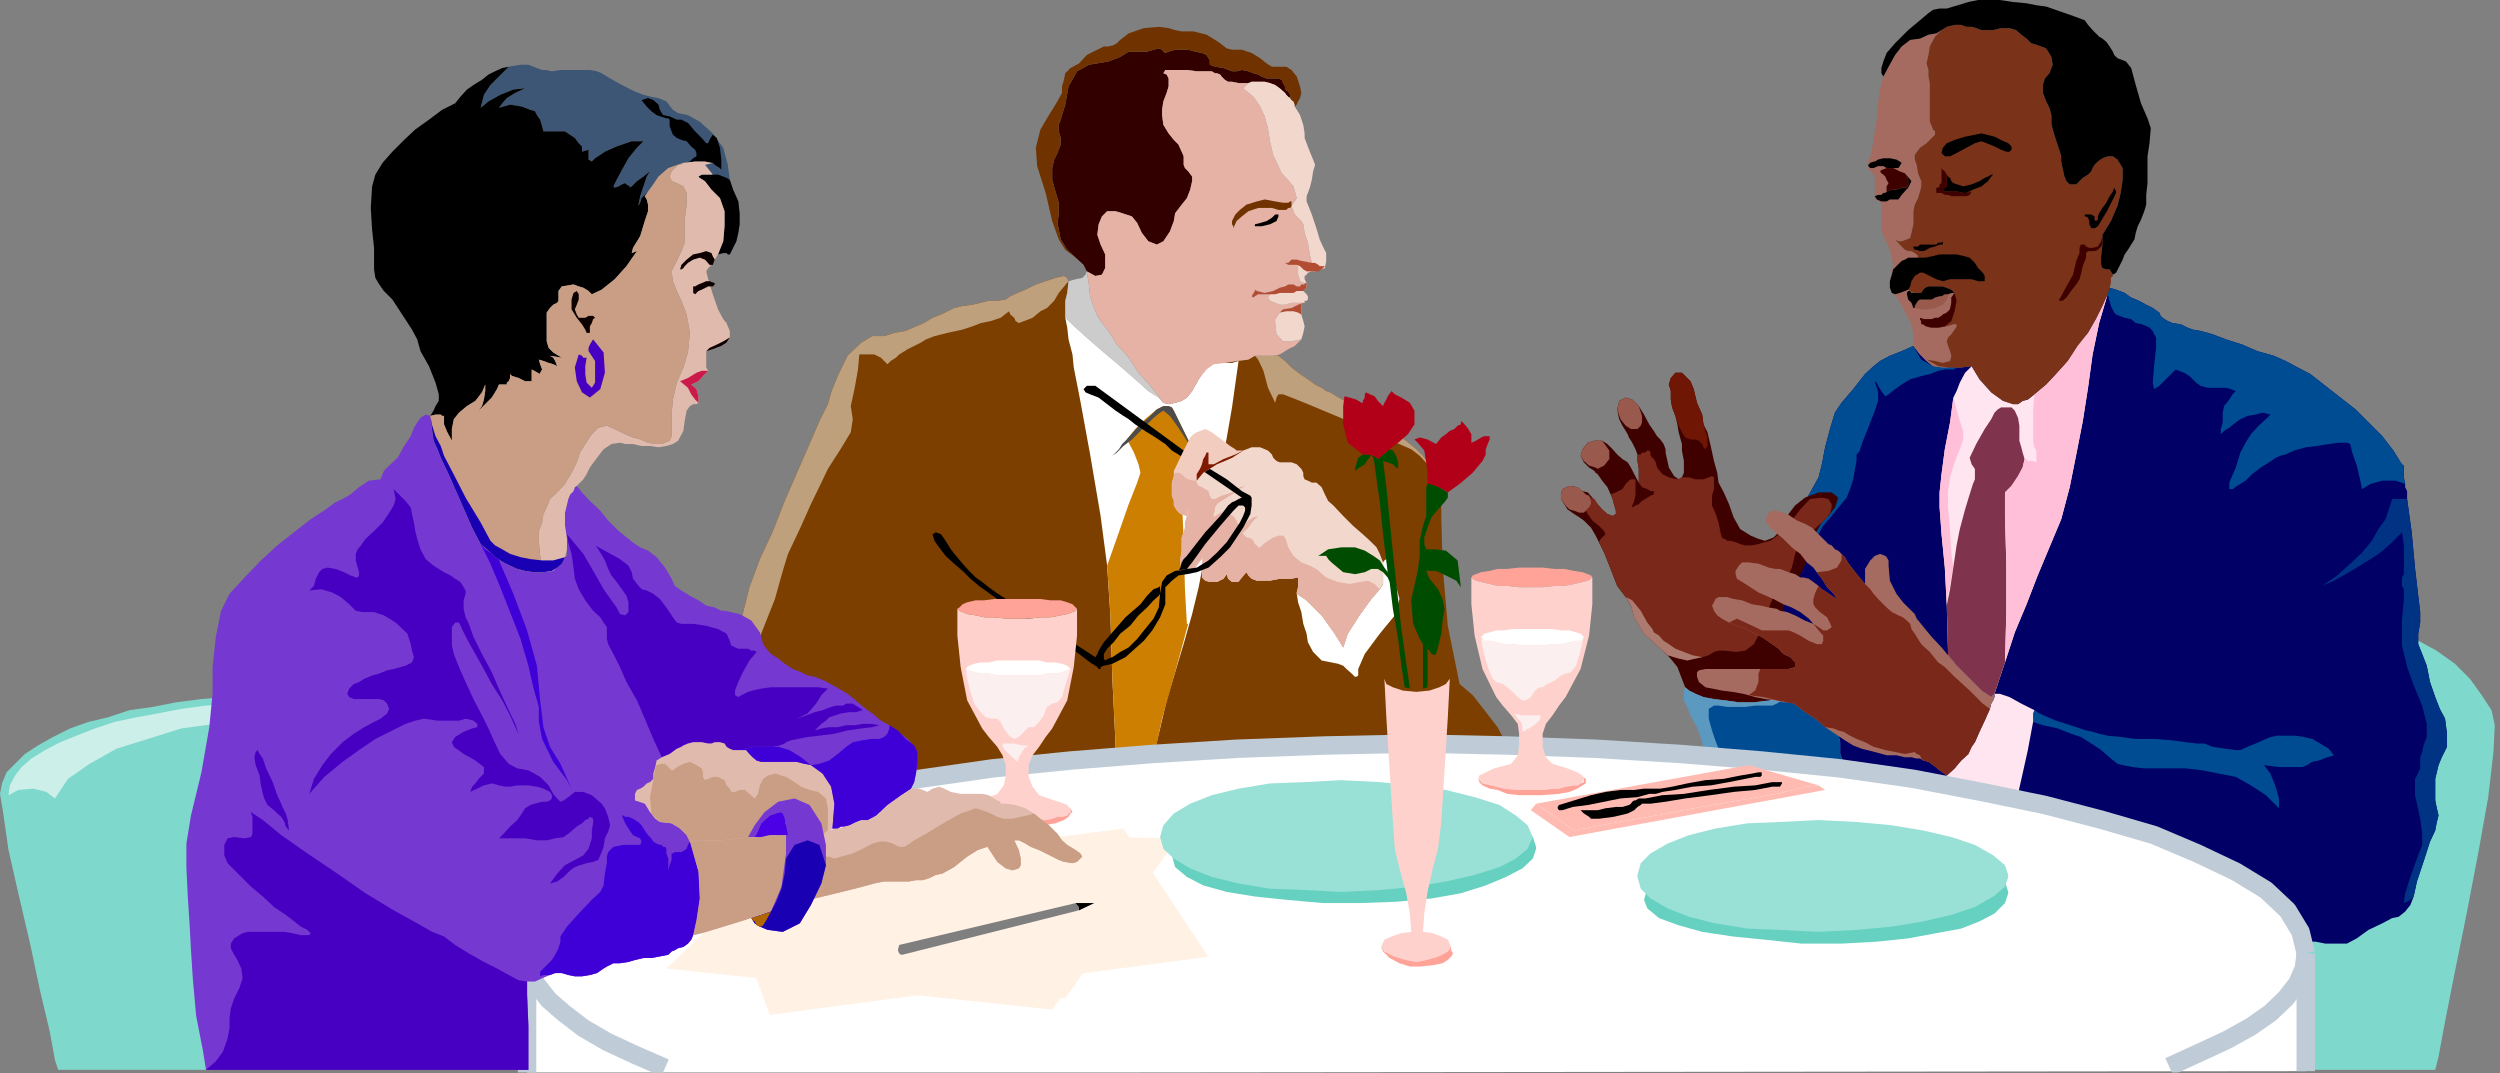 <?xml version="1.0" encoding="UTF-8" standalone="no"?>
<svg
   xmlns:ooo="http://xml.openoffice.org/svg/export"
   xmlns:dc="http://purl.org/dc/elements/1.1/"
   xmlns:cc="http://creativecommons.org/ns#"
   xmlns:rdf="http://www.w3.org/1999/02/22-rdf-syntax-ns#"
   xmlns:svg="http://www.w3.org/2000/svg"
   xmlns="http://www.w3.org/2000/svg"
   xmlns:sodipodi="http://sodipodi.sourceforge.net/DTD/sodipodi-0.dtd"
   xmlns:inkscape="http://www.inkscape.org/namespaces/inkscape"
   version="1.2"
   width="38.23mm"
   height="16.41mm"
   viewBox="0 0 3823 1641"
   preserveAspectRatio="xMidYMid"
   xml:space="preserve"
   id="svg337"
   sodipodi:docname="tbltalk.svg"
   style="fill-rule:evenodd;stroke-width:28.222;stroke-linejoin:round"
   inkscape:version="0.92.5 (2060ec1f9f, 2020-04-08)"><rect x="0" y="0" width="3823" height="1641" fill="#808080" stroke="none"/><sodipodi:namedview
   pagecolor="#ffffff"
   bordercolor="#666666"
   borderopacity="1"
   objecttolerance="10"
   gridtolerance="10"
   guidetolerance="10"
   inkscape:pageopacity="0"
   inkscape:pageshadow="2"
   inkscape:window-width="664"
   inkscape:window-height="487"
   id="namedview339"
   showgrid="false"
   inkscape:zoom="0.2102413"
   inkscape:cx="72.264568"
   inkscape:cy="30.992124"
   inkscape:window-x="0"
   inkscape:window-y="0"
   inkscape:window-maximized="0"
   inkscape:current-layer="svg337" />
 <defs
   class="ClipPathGroup"
   id="defs8">
  <clipPath
   id="presentation_clip_path"
   clipPathUnits="userSpaceOnUse">
   <rect
   x="0"
   y="0"
   width="21000"
   height="29700"
   id="rect2" />
  </clipPath>
  <clipPath
   id="presentation_clip_path_shrink"
   clipPathUnits="userSpaceOnUse">
   <rect
   x="21"
   y="29"
   width="20958"
   height="29641"
   id="rect5" />
  </clipPath>
 </defs>
 <defs
   class="TextShapeIndex"
   id="defs12">
  <g
   ooo:slide="id1"
   ooo:id-list="id3"
   id="g10" />
 </defs>
 <defs
   class="EmbeddedBulletChars"
   id="defs44">
  <g
   id="bullet-char-template-57356"
   transform="matrix(4.8828125e-4,0,0,-4.8828125e-4,0,0)">
   <path
   d="M 580,1141 1163,571 580,0 -4,571 Z"
   id="path14"
   inkscape:connector-curvature="0" />
  </g>
  <g
   id="bullet-char-template-57354"
   transform="matrix(4.8828125e-4,0,0,-4.8828125e-4,0,0)">
   <path
   d="M 8,1128 H 1137 V 0 H 8 Z"
   id="path17"
   inkscape:connector-curvature="0" />
  </g>
  <g
   id="bullet-char-template-10146"
   transform="matrix(4.8828125e-4,0,0,-4.8828125e-4,0,0)">
   <path
   d="M 174,0 602,739 174,1481 1456,739 Z M 1358,739 309,1346 659,739 Z"
   id="path20"
   inkscape:connector-curvature="0" />
  </g>
  <g
   id="bullet-char-template-10132"
   transform="matrix(4.8828125e-4,0,0,-4.8828125e-4,0,0)">
   <path
   d="M 2015,739 1276,0 H 717 l 543,543 H 174 v 393 h 1086 l -543,545 h 557 z"
   id="path23"
   inkscape:connector-curvature="0" />
  </g>
  <g
   id="bullet-char-template-10007"
   transform="matrix(4.8828125e-4,0,0,-4.8828125e-4,0,0)">
   <path
   d="m 0,-2 c -7,16 -16,29 -25,39 l 381,530 c -94,256 -141,385 -141,387 0,25 13,38 40,38 9,0 21,-2 34,-5 21,4 42,12 65,25 l 27,-13 111,-251 280,301 64,-25 24,25 c 21,-10 41,-24 62,-43 C 886,937 835,863 770,784 769,783 710,716 594,584 L 774,223 c 0,-27 -21,-55 -63,-84 l 16,-20 C 717,90 699,76 672,76 641,76 570,178 457,381 L 164,-76 c -22,-34 -53,-51 -92,-51 -42,0 -63,17 -64,51 -7,9 -10,24 -10,44 0,9 1,19 2,30 z"
   id="path26"
   inkscape:connector-curvature="0" />
  </g>
  <g
   id="bullet-char-template-10004"
   transform="matrix(4.8828125e-4,0,0,-4.8828125e-4,0,0)">
   <path
   d="M 285,-33 C 182,-33 111,30 74,156 52,228 41,333 41,471 c 0,78 14,145 41,201 34,71 87,106 158,106 53,0 88,-31 106,-94 l 23,-176 c 8,-64 28,-97 59,-98 l 735,706 c 11,11 33,17 66,17 42,0 63,-15 63,-46 V 965 c 0,-36 -10,-64 -30,-84 L 442,47 C 390,-6 338,-33 285,-33 Z"
   id="path29"
   inkscape:connector-curvature="0" />
  </g>
  <g
   id="bullet-char-template-9679"
   transform="matrix(4.8828125e-4,0,0,-4.8828125e-4,0,0)">
   <path
   d="M 813,0 C 632,0 489,54 383,161 276,268 223,411 223,592 c 0,181 53,324 160,431 106,107 249,161 430,161 179,0 323,-54 432,-161 108,-107 162,-251 162,-431 0,-180 -54,-324 -162,-431 C 1136,54 992,0 813,0 Z"
   id="path32"
   inkscape:connector-curvature="0" />
  </g>
  <g
   id="bullet-char-template-8226"
   transform="matrix(4.8828125e-4,0,0,-4.8828125e-4,0,0)">
   <path
   d="m 346,457 c -73,0 -137,26 -191,78 -54,51 -81,114 -81,188 0,73 27,136 81,188 54,52 118,78 191,78 73,0 134,-26 185,-79 51,-51 77,-114 77,-187 0,-75 -25,-137 -76,-188 -50,-52 -112,-78 -186,-78 z"
   id="path35"
   inkscape:connector-curvature="0" />
  </g>
  <g
   id="bullet-char-template-8211"
   transform="matrix(4.8828125e-4,0,0,-4.8828125e-4,0,0)">
   <path
   d="M -4,459 H 1135 V 606 H -4 Z"
   id="path38"
   inkscape:connector-curvature="0" />
  </g>
  <g
   id="bullet-char-template-61548"
   transform="matrix(4.8828125e-4,0,0,-4.8828125e-4,0,0)">
   <path
   d="m 173,740 c 0,163 58,303 173,419 116,115 255,173 419,173 163,0 302,-58 418,-173 116,-116 174,-256 174,-419 0,-163 -58,-303 -174,-418 C 1067,206 928,148 765,148 601,148 462,206 346,322 231,437 173,577 173,740 Z"
   id="path41"
   inkscape:connector-curvature="0" />
  </g>
 </defs>
 <g
   id="g49"
   transform="translate(-8588,-14029)">
  <g
   id="id2"
   class="Master_Slide">
   <g
   id="bg-id2"
   class="Background" />
   <g
   id="bo-id2"
   class="BackgroundObjects" />
  </g>
 </g>
 <g
   class="SlideGroup"
   id="g335"
   transform="translate(-8588,-14029)">
  <g
   id="g333">
   <g
   id="container-id1">
    <g
   id="id1"
   class="Slide"
   clip-path="url(#presentation_clip_path)">
     <g
   class="Page"
   id="g329">
      <g
   class="Graphic"
   id="g327">
       <g
   id="id3">
        <rect
   class="BoundingBox"
   x="8588"
   y="14029"
   width="3823"
   height="1641"
   id="rect51"
   style="fill:none;stroke:none" />
        <defs
   id="defs56">
         <clipPath
   id="clip_path_1"
   clipPathUnits="userSpaceOnUse">
          <path
   d="m 8588,14029 h 3822 v 1640 H 8588 Z"
   id="path53"
   inkscape:connector-curvature="0" />
         </clipPath>
        </defs>
        <g
   clip-path="url(#clip_path_1)"
   id="g324">
         <path
   d="m 12208,14981 -46,-8 -46,-8 -43,-7 -41,-5 -43,-3 -38,-5 h -38 l -36,-3 h -35 -31 -30 l -28,3 h -28 l -23,2 -21,3 -17,3 -44,10 -35,12 -26,18 -22,21 -16,20 -12,23 -11,23 -7,23 -13,38 -25,71 -31,89 -35,102 -33,97 -31,83 -20,59 -8,23 h 1017 l 5,-20 10,-54 15,-76 18,-89 18,-94 15,-84 8,-69 2,-41 -5,-23 -15,-23 -18,-25 -23,-23 -28,-20 -33,-18 -35,-15 z"
   id="path58"
   inkscape:connector-curvature="0"
   style="fill:#7fd8cc;stroke:none" />
         <path
   d="m 11666,15268 -66,-8 -63,-5 -61,-5 h -56 -51 -43 -33 -26 l 5,-43 15,-104 18,-125 16,-99 2,-13 v -13 l 3,-7 v -3 l 7,-18 13,-25 13,-23 10,-18 5,-20 5,-26 8,-30 7,-23 10,-15 18,-21 18,-23 13,-12 10,-8 15,-8 18,-7 18,-8 10,13 10,10 10,8 13,2 h 13 12 l 11,-2 h 10 l 12,20 18,20 18,13 15,5 18,-7 23,-16 23,-23 23,-28 23,-28 17,-30 13,-26 8,-20 10,3 13,5 10,7 12,5 11,6 10,5 7,5 3,2 2,5 3,3 3,2 5,3 7,3 13,2 10,5 8,3 12,2 18,5 21,8 25,8 23,10 25,7 18,8 15,8 23,12 23,18 23,18 23,18 20,20 21,21 17,22 13,21 3,2 v 8 10 l 2,10 v 5 l 3,6 v 7 5 l 7,51 5,54 5,43 3,25 v 16 l -3,17 v 16 l 6,15 7,18 5,25 8,23 7,18 8,15 3,23 v 20 l -8,16 -5,12 -5,21 v 20 13 l 2,10 3,13 -3,12 -2,11 -8,17 -10,31 -10,30 -5,23 -5,13 -8,10 -10,8 -10,2 -15,8 -21,10 -18,13 -15,8 h -7 -11 -15 l -15,-3 h -15 l -18,-3 -15,-2 -16,-3 -12,-2 h -13 l -13,-3 -10,-5 -13,-2 -12,-5 -11,-6 -12,-5 -31,-15 -35,-13 -33,-12 -39,-10 -40,-11 -41,-7 -46,-5 -45,-5 -8,-6 -3,-7 -2,-8 v -10 l 5,-13 5,-18 8,-15 z"
   id="path60"
   inkscape:connector-curvature="0"
   style="fill:#000066;stroke:none" />
         <path
   d="m 11603,14589 12,20 18,20 18,13 15,5 h 8 l 7,-5 8,-2 10,-8 18,-15 15,-16 18,-20 15,-23 16,-20 12,-21 10,-20 8,-18 -13,44 -10,48 -7,51 -8,51 -10,51 -10,50 -13,49 -18,43 -18,43 -17,44 -18,43 -15,46 -16,48 -2,2 v 0 0 l -3,3 -15,-10 -18,-18 -18,-18 -15,-18 -2,-76 -3,-58 -5,-51 -3,-41 v -23 l 3,-28 5,-38 8,-41 5,-38 5,-10 5,-13 8,-15 z"
   id="path62"
   inkscape:connector-curvature="0"
   style="fill:#ffe5ef;stroke:none" />
         <path
   d="m 12007,14627 -5,5 -5,8 -8,10 -2,10 v 8 7 l -3,10 v 8 l 5,-5 8,-5 10,-8 7,-5 11,-5 12,-2 11,-3 12,3 -5,5 -13,12 -12,13 -8,13 -8,15 -7,23 -10,23 v 10 h 5 l 7,-5 13,-8 10,-10 13,-10 13,-8 10,-7 7,-3 8,-2 13,-6 18,-5 17,-2 18,-3 15,-2 h 13 l 5,2 3,13 7,20 5,21 3,15 13,-8 18,-5 h 20 l 15,5 -2,-10 v -10 -8 l -3,-2 -13,-21 -17,-22 -21,-21 -20,-20 -23,-18 -23,-18 -23,-18 -23,-12 -15,-8 -18,-8 -25,-7 -23,-10 -25,-8 -21,-8 -18,-5 -12,-2 -8,-3 -10,-5 -13,-2 -7,-3 -5,-3 -3,-2 -3,-3 -2,-5 -3,-2 -7,-5 -10,-5 -11,-6 -12,-5 -10,-7 -13,-5 -10,-3 v 3 2 l -3,3 v 2 l 5,18 5,10 3,3 5,2 8,3 10,2 7,6 10,2 11,5 5,5 2,5 3,5 v 16 l -3,28 -2,25 2,10 8,-5 10,-10 10,-10 5,-5 5,2 8,3 8,5 5,5 5,5 7,5 11,3 h 10 7 11 l 7,2 z"
   id="path64"
   inkscape:connector-curvature="0"
   style="fill:#004c93;stroke:none" />
         <path
   d="m 11321,14879 2,-13 v -13 l 3,-7 v -3 l 7,-18 13,-25 13,-23 10,-18 5,-20 5,-26 8,-30 7,-23 10,-15 18,-21 18,-23 13,-12 10,-8 15,-8 18,-7 18,-8 12,21 18,10 18,2 h 20 l -7,3 h -13 l -10,2 -13,5 -13,3 -10,3 -7,2 -5,3 -8,5 -10,7 -10,8 -5,3 -6,-8 -5,-8 -2,-5 -3,-2 3,10 2,7 v 8 5 l -5,15 -10,26 -10,25 -3,10 -2,3 -3,3 v 5 5 l -2,10 -3,18 -5,15 -5,13 -10,12 -13,16 -13,15 -7,13 -10,10 -16,7 -15,8 z"
   id="path66"
   inkscape:connector-curvature="0"
   style="fill:#004c93;stroke:none" />
         <path
   d="m 11565,14955 -3,-58 -5,-51 -3,-41 v -23 l 3,-28 5,-38 8,-41 5,-38 5,18 5,18 5,15 v 13 l -5,15 -8,20 -7,23 -3,21 v 25 l 3,36 2,35 3,21 -3,15 -2,13 -3,12 z"
   id="path68"
   inkscape:connector-curvature="0"
   style="fill:#ffbfd8;stroke:none" />
         <path
   d="m 11585,14838 -5,25 -5,34 -5,33 -5,25 2,76 15,18 18,18 18,18 15,10 3,-3 v 0 0 l 2,-2 16,-48 2,-74 v -79 l -2,-69 v -38 l 10,-10 10,-15 7,-13 3,-13 -3,-10 -2,-8 -3,-10 v -10 -13 l -2,-12 -5,-11 -5,-5 h -8 -8 l -5,3 -5,5 -5,10 -10,15 -13,23 -10,21 3,10 5,7 v 8 8 l -3,7 -5,16 -7,23 z"
   id="path70"
   inkscape:connector-curvature="0"
   style="fill:#7f334c;stroke:none" />
         <path
   d="m 11577,14477 -5,7 v 8 l -2,10 -5,5 -6,3 -2,2 -5,3 h -5 l -5,2 h -5 -8 l -5,-2 v 0 2 l 2,3 v 5 h 3 l 3,3 h 2 l 5,2 h 8 7 l 11,-2 10,-3 h 5 v 3 l -3,5 -5,7 -5,5 -2,6 2,7 3,8 2,7 -2,8 -11,3 -12,-3 -13,-2 18,10 18,2 h 17 l 16,-2 h -10 l -11,2 h -12 -13 l -13,-2 -10,-8 -10,-10 -10,-13 v -10 -10 l -3,-10 -2,-8 -5,-8 -6,-12 -7,-13 -8,-10 -5,-8 v -10 l 3,-13 2,-12 -2,-11 -5,-17 -8,-16 -3,-10 v -10 -15 -11 -5 l -10,-5 v -7 -11 -10 -7 l -2,-3 -3,-5 -5,-2 v -3 -10 l 5,-15 3,-18 2,-13 3,-18 2,-25 3,-23 5,-18 8,-15 10,-18 10,-13 13,-10 15,-2 13,-6 12,-2 8,-5 -10,10 -8,15 -2,13 -3,13 3,10 v 10 l 2,10 v 10 16 17 16 l 3,7 2,5 3,3 v 5 l -5,5 -8,8 -10,7 -8,11 v 7 l 3,8 2,13 5,12 v 8 l -2,8 -3,10 -5,10 -2,10 v 10 10 l -3,13 -2,8 -5,2 -8,3 h -5 l -5,-3 7,8 5,5 3,3 5,2 h 5 l 5,3 3,2 2,3 -2,7 -5,16 -5,12 -3,11 v 5 l 3,2 5,3 h 7 5 l 3,-5 3,-3 5,-2 h 10 12 l 13,5 z"
   id="path72"
   inkscape:connector-curvature="0"
   style="fill:#a56b60;stroke:none" />
         <path
   d="m 11699,14632 18,-15 15,-16 18,-20 15,-23 16,-20 12,-21 10,-20 8,-18 -13,44 -10,48 -7,51 -8,51 -10,51 -10,50 -13,49 -18,43 -18,43 -17,44 -18,43 -15,46 2,-74 v -79 l -2,-69 v -38 l 10,-10 10,-15 7,-13 3,-13 h 3 l 2,3 h 8 l 5,2 v -2 -8 -8 l -3,-5 -2,-10 v -20 -26 z"
   id="path74"
   inkscape:connector-curvature="0"
   style="fill:#ffbfd8;stroke:none" />
         <path
   d="m 11697,15133 v -5 -2 -6 l 2,-5 8,5 13,6 12,5 16,5 15,5 15,5 10,2 10,3 13,3 20,2 23,3 h 28 l 26,2 23,3 17,2 h 11 l 12,5 21,3 15,2 h 7 l 11,-5 17,-7 18,-8 10,-2 h 5 11 12 l 13,2 13,3 12,7 13,8 8,10 -10,3 -13,5 -10,2 -8,5 -7,3 h -16 -20 l -23,-3 10,13 8,20 5,18 v 15 l -20,-20 -23,-15 -23,-13 -26,-5 -25,-5 -25,-3 h -26 -20 -18 l -18,-2 -15,-3 -8,-2 -10,-8 -15,-13 -18,-12 -13,-8 -15,-5 -20,-8 -23,-5 z"
   id="path76"
   inkscape:connector-curvature="0"
   style="fill:#004c93;stroke:none" />
         <path
   d="m 12279,15400 5,-23 10,-30 10,-31 8,-17 2,-11 3,-12 -3,-13 -2,-10 v -13 -20 l 5,-21 5,-12 8,-16 v -20 l -3,-23 -8,-15 -7,-18 -8,-23 -5,-25 -7,-18 -6,-15 v -16 l 3,-17 v -16 l -3,-25 -5,-43 -5,-54 -7,-51 h -5 -6 -7 -5 l -5,16 -5,15 -11,15 -10,18 -15,18 -18,17 -20,18 -23,16 18,-8 18,-10 17,-10 21,-13 15,-10 15,-13 10,-10 8,-8 3,20 v 18 16 10 l -3,5 v 7 6 l 3,5 v 15 l -3,33 v 38 l 8,33 10,28 13,31 7,28 v 20 l -5,13 -2,10 -3,8 v 10 7 l -3,6 -2,5 -3,5 v 5 5 7 8 l 3,13 5,23 3,23 v 17 l -8,21 -10,28 -8,25 -2,15 5,-2 5,-3 2,-2 z"
   id="path78"
   inkscape:connector-curvature="0"
   style="fill:#003384;stroke:none" />
         <path
   d="m 11603,14589 12,20 18,20 18,13 15,5 h 8 l 7,-5 8,-2 10,-8 18,-15 15,-16 18,-20 15,-23 16,-20 12,-21 10,-20 8,-18 v -2 l 3,-3 v -2 -3 l 2,-7 v -8 l 3,-3 v -2 l -3,-5 -2,-3 h -5 l -6,-2 -2,-5 v -13 l 2,-18 v -15 l 13,-21 10,-23 5,-20 3,-20 v -18 l -8,-13 -7,-5 h -8 l -8,3 -7,5 -5,5 -3,5 -2,5 -5,5 -8,5 -5,5 -5,5 h -5 -5 l -5,-5 -3,-7 -3,-13 -2,-10 v -8 l -3,-10 -5,-15 -5,-16 -2,-10 v -5 -7 l -3,-11 -5,-10 -5,-13 v -12 l 3,-10 7,-8 5,-13 -2,-12 -8,-13 -13,-5 -10,-3 -7,-7 -8,-6 -8,-7 -10,-3 h -13 l -12,3 h -10 -8 l -8,-3 -7,-2 h -8 l -8,-3 h -10 l -12,3 -8,5 -10,10 -8,15 -2,13 -3,13 3,10 v 10 l 2,10 v 10 16 17 16 l 3,7 2,5 3,3 v 5 l -5,5 -8,8 -10,7 -8,11 v 7 l 3,8 2,13 5,12 v 8 l -2,8 -3,10 -5,10 -2,10 v 10 10 l -3,13 -2,8 -5,2 -8,3 h -5 l -5,-3 7,8 5,5 3,3 5,2 h 5 l 5,3 3,2 2,3 -2,7 -5,16 -5,12 -3,11 v 5 l 3,2 5,3 h 7 5 l 3,-5 3,-3 5,-2 h 10 12 l 13,5 5,5 -5,7 v 8 l -2,10 -5,5 -6,3 -2,2 -5,3 h -5 l -5,2 h -5 -5 l -8,-2 2,8 6,5 7,2 h 8 7 l 11,-2 10,-3 h 5 v 3 l -3,5 -5,7 -5,5 -2,6 2,7 3,8 2,7 -2,8 -11,3 -12,-3 -13,-2 18,10 18,2 h 17 z"
   id="path80"
   inkscape:connector-curvature="0"
   style="fill:#7a3319;stroke:none" />
         <path
   d="m 11516,14500 v -3 l 3,-5 2,-3 3,-2 v 0 h 2 3 5 8 l 5,-3 7,-2 h 3 l 5,-3 h 5 l 5,-2 h 5 l -10,2 v 3 l -2,5 -6,8 -5,2 -7,3 -10,2 h -11 z"
   id="path82"
   inkscape:connector-curvature="0"
   style="fill:#99594c;stroke:none" />
         <path
   d="m 11819,14449 5,-3 5,-10 5,-10 3,-8 5,-7 5,-8 5,-8 2,-10 3,-10 5,-10 5,-13 3,-10 v -15 l 2,-18 v -15 -11 -15 l 3,-20 2,-23 -5,-15 -10,-23 -8,-28 -7,-26 -8,-10 -5,-2 -8,-3 -5,-5 -2,-5 -5,-8 -5,-7 -6,-5 -5,-3 -5,-5 -5,-5 -7,-8 -5,-7 -16,-6 -20,-7 -23,-8 -15,-2 -15,-3 -21,-2 -20,-3 h -18 -15 l -15,3 -16,5 -7,2 -10,3 h -11 l -10,2 -7,5 -13,11 -18,15 -20,20 -13,15 -5,13 -3,10 v 8 l 3,5 8,-15 10,-18 10,-13 13,-10 15,-2 13,-6 12,-2 8,-5 8,-5 12,-3 h 10 l 8,3 h 8 l 7,2 8,3 h 8 10 l 12,-3 h 13 l 10,3 8,7 8,6 7,7 10,3 13,5 8,13 2,12 -5,13 -7,8 -3,10 v 12 l 5,13 5,10 3,11 v 7 5 l 2,10 5,16 5,15 3,10 v 8 l 2,10 3,13 3,7 5,5 h 5 5 l 5,-5 5,-5 8,-5 5,-5 2,-5 3,-5 5,-5 7,-5 8,-3 h 8 l 7,5 8,13 v 18 l -3,20 -5,20 -10,23 -13,21 v 15 l -2,18 v 13 l 2,5 6,2 h 5 l 2,3 z"
   id="path84"
   inkscape:connector-curvature="0"
   style="fill:#000000;stroke:none" />
         <path
   d="m 11565,14248 -6,7 -2,8 5,5 h 8 l 10,-5 15,-8 13,-7 10,-3 8,3 12,5 10,5 8,3 h 5 l 3,-3 v -5 l -5,-5 -11,-5 -10,-5 -12,-3 -8,-2 -10,2 -15,3 -16,5 z"
   id="path86"
   inkscape:connector-curvature="0"
   style="fill:#000000;stroke:none" />
         <path
   d="m 11486,14286 h 5 l 2,-3 3,-5 -3,-2 -5,-3 -10,-2 h -10 l -8,2 -5,3 h -2 l -5,2 -3,3 v 0 2 l 3,3 h 2 3 l 7,-3 h 5 3 l 5,3 h 5 3 z"
   id="path88"
   inkscape:connector-curvature="0"
   style="fill:#000000;stroke:none" />
         <path
   d="m 11524,14423 h 8 l 10,-2 12,-3 h 8 18 l 13,3 7,2 3,3 5,5 5,8 7,7 3,5 v 3 5 h -5 -5 l -10,-3 h -16 -17 l -11,3 -10,-3 -10,-5 -10,-5 h -5 l -8,5 -5,8 -2,8 -3,5 -5,2 -8,3 -7,2 -5,-2 -3,-8 v -10 l 3,-10 2,-8 5,-5 5,-5 3,-3 5,-2 5,-3 h 8 5 z"
   id="path90"
   inkscape:connector-curvature="0"
   style="fill:#000000;stroke:none" />
         <path
   d="m 11504,14479 2,8 5,5 3,8 h 2 v -3 l 3,-5 2,-3 3,-2 v 0 h 2 3 5 8 l 5,-3 7,-2 h 3 l 5,-3 h 5 l 5,-2 h 5 l -5,-5 -13,-5 h -12 -10 l -5,2 -3,3 -3,5 h -5 -2 -5 -3 l -2,-3 h -3 v 0 l -2,3 z"
   id="path92"
   inkscape:connector-curvature="0"
   style="fill:#000000;stroke:none" />
         <path
   d="m 11514,14408 2,3 h 3 l 5,2 h 5 l 5,-2 5,-3 8,-2 7,-3 h 5 v -3 -2 0 l -2,2 h -5 l -3,3 h -5 -2 -8 -5 -5 l -3,3 h -5 -2 z"
   id="path94"
   inkscape:connector-curvature="0"
   style="fill:#000000;stroke:none" />
         <path
   d="m 11565,14304 v 2 5 3 l -3,2 -3,3 3,3 h 3 5 5 7 l 8,2 h 5 l 10,-5 13,-5 10,-8 5,-7 3,-3 h -3 l -5,3 -5,2 -8,5 -12,5 -13,3 -15,-5 -3,-3 -2,-5 -3,-2 -2,-3 v 0 3 z"
   id="path96"
   inkscape:connector-curvature="0"
   style="fill:#000000;stroke:none" />
         <path
   d="m 11460,14327 -5,2 3,5 7,3 h 6 2 l 5,-3 h 8 5 l 5,-7 10,-11 5,-10 -10,-12 3,5 2,5 v 7 l -2,5 h -8 l -8,3 h -7 l -8,3 -2,2 h -3 l -3,3 z"
   id="path98"
   inkscape:connector-curvature="0"
   style="fill:#000000;stroke:none" />
         <path
   d="m 11778,14357 h 5 3 l 5,3 v 5 l 2,2 3,-2 v -5 l 2,-5 5,-8 6,-8 5,-10 5,-7 2,-6 v 0 l 3,6 v 2 l -5,10 -8,16 -10,17 -5,8 -5,3 h -3 -2 l -3,-6 v -5 l -2,-5 -3,-2 h -2 v 0 -3 0 z"
   id="path100"
   inkscape:connector-curvature="0"
   style="fill:#000000;stroke:none" />
         <path
   d="m 11595,14324 h -5 l -8,-2 h -7 -5 -5 -3 l -3,-3 3,-3 3,-2 v -3 -5 -2 0 -5 -3 0 l -3,-5 -3,-2 -2,-3 v 3 5 7 5 3 l -3,2 v 3 l -2,2 h -3 v 3 3 2 h 3 5 l 5,3 h 5 l 5,2 h 3 5 7 8 l 5,-2 3,-5 v 0 z"
   id="path102"
   inkscape:connector-curvature="0"
   style="fill:#3f0000;stroke:none" />
         <path
   d="m 11471,14299 2,5 3,5 -3,5 v 8 l 8,-3 h 7 l 8,-3 h 8 l 2,-5 v -7 l -2,-5 -3,-5 -8,-3 -10,-5 h -10 l -8,3 -2,2 2,3 3,2 z"
   id="path104"
   inkscape:connector-curvature="0"
   style="fill:#3f0000;stroke:none" />
         <path
   d="m 11524,14515 5,2 h 8 5 l 5,-2 h 5 l 5,-3 2,-2 6,-3 5,-5 2,-10 v -8 l 5,-7 3,12 -3,16 -5,15 -10,8 -10,2 h -10 l -8,-2 -5,-3 h -3 v -5 l -2,-3 z"
   id="path106"
   inkscape:connector-curvature="0"
   style="fill:#3f0000;stroke:none" />
         <path
   d="m 11740,14482 8,-15 10,-18 5,-21 5,-12 v -8 l 2,-5 h 6 l 2,3 5,2 h 5 l 8,-2 5,-8 2,-8 v -2 0 0 15 l -2,3 -5,5 -5,2 h -8 -2 v 0 l -3,3 v 2 5 l -5,13 -3,13 -2,7 -5,8 -8,10 -7,10 -6,5 h -2 -3 v -2 z"
   id="path108"
   inkscape:connector-curvature="0"
   style="fill:#3f0000;stroke:none" />
         <path
   d="m 11549,15227 5,5 11,11 10,10 15,10 15,10 18,10 18,10 15,6 3,-11 5,-10 2,-5 v -5 l 8,-25 7,-31 8,-36 8,-43 v -5 -2 -6 l 2,-5 -20,-10 -18,-10 -15,-5 h -8 v 5 l -2,5 -3,5 -2,8 -8,18 -8,17 -7,16 -5,7 -5,11 -11,10 -10,12 -12,11 -6,5 -2,2 -3,3 z"
   id="path110"
   inkscape:connector-curvature="0"
   style="fill:#ffe5ef;stroke:none" />
         <path
   d="m 11165,15080 6,5 10,5 12,5 16,3 17,2 21,3 h 23 l 23,-3 17,-5 16,-13 12,-12 8,-8 -8,-20 -7,-16 -10,-17 -6,-16 -2,-18 2,-15 3,-13 8,-10 7,-12 10,-21 11,-23 5,-15 2,-8 3,-12 5,-10 5,-8 10,-10 10,-13 5,-15 -10,-8 h -20 l -21,8 -15,12 -10,13 -5,13 -8,13 -10,10 -13,5 -10,-3 -12,-5 -16,-10 -10,-18 -7,-20 -8,-18 -8,-15 -2,-15 -5,-18 -5,-23 -5,-21 -6,-12 -2,-15 -8,-18 -5,-21 -5,-12 -13,-13 h -10 l -7,8 -3,10 3,10 v 13 l 2,12 5,13 3,13 2,12 3,11 2,7 v 10 l 3,16 v 18 l -3,7 -5,3 -7,-5 -8,-13 -5,-23 v -5 l -3,-8 -5,-7 -5,-5 -5,-8 -7,-10 -8,-15 -8,-13 -10,-10 -10,-3 -10,5 -3,13 3,15 5,10 5,8 3,5 2,5 5,8 5,10 3,8 v 10 l 2,12 v 13 8 l -7,-13 -5,-10 -5,-8 -8,-5 -8,-7 -7,-8 -8,-8 -8,-5 h -12 l -10,3 -8,10 -3,10 5,10 8,8 8,5 2,3 3,2 7,10 8,10 5,11 3,7 2,8 3,10 v 5 l -5,3 -8,-3 -8,-7 -7,-8 -8,-10 -7,-8 -8,-2 -8,-6 -12,-2 -11,5 -2,8 v 7 l 5,8 5,8 10,7 8,5 7,5 11,11 7,12 5,10 8,16 10,25 10,26 13,17 8,13 7,18 15,25 34,33 7,8 8,10 5,13 z"
   id="path112"
   inkscape:connector-curvature="0"
   style="fill:#3f0000;stroke:none" />
         <path
   d="m 11351,15283 h -23 -20 -18 -18 -12 -11 -7 -3 l -10,-25 -13,-23 -12,-23 -8,-23 -5,-25 -8,-23 -10,-18 -5,-13 -5,-10 v -10 -5 l 2,-5 6,5 10,5 12,5 16,3 17,2 21,3 h 23 l 23,-3 17,-5 16,-13 12,-12 8,-8 5,-5 h 8 l 5,2 2,11 8,17 13,28 10,28 5,21 v 18 l 7,17 8,18 8,10 7,13 8,18 5,18 3,7 h -13 -10 -13 -13 -12 -13 -10 z"
   id="path114"
   inkscape:connector-curvature="0"
   style="fill:#5b99c1;stroke:none" />
         <path
   d="m 11366,15070 8,17 13,28 10,28 5,21 v 18 l 7,17 8,18 8,10 7,13 8,18 5,18 3,7 h -13 -13 -13 -10 -12 -13 -10 -13 l -10,-20 -13,-26 -10,-25 -8,-15 -7,-8 h -10 l -13,5 -13,5 h -13 -12 -10 -8 l -5,-5 v -7 l -3,-13 -5,-13 -5,-15 -5,-18 v -15 l 8,-5 h 7 l 13,2 h 15 13 l 15,-2 h 15 11 l 7,-3 16,-10 20,-15 15,-13 z"
   id="path116"
   inkscape:connector-curvature="0"
   style="fill:#004c93;stroke:none" />
         <path
   d="m 11193,14678 -2,-15 -8,-18 -5,-21 -5,-12 -13,-13 h -10 l -7,8 -3,10 3,10 v 13 l 2,12 5,13 5,15 5,10 5,8 8,3 h 8 l 5,2 5,5 2,5 3,3 3,-5 v -13 z"
   id="path118"
   inkscape:connector-curvature="0"
   style="fill:#701605;stroke:none" />
         <path
   d="m 11094,14767 v -8 -13 l -2,-12 v -10 h 5 l 2,-3 h 5 l 3,-3 h 3 l 2,3 v 0 3 2 l 5,5 3,5 2,8 8,10 10,5 13,3 7,-3 h 11 l 10,3 h 12 l 8,-3 5,-2 3,2 v 5 5 8 l -3,10 v 10 5 l 5,11 5,15 3,15 2,8 3,2 h 2 l 3,3 h 5 l 8,2 7,3 8,2 h 10 l 10,-2 10,-3 8,-2 5,-3 8,-7 10,-8 10,-13 13,-17 15,-16 18,-2 10,2 5,8 v 5 l -2,8 -5,7 -8,8 -20,18 -13,15 -8,15 -2,10 -3,11 -5,12 -10,13 -8,10 -5,10 -5,11 -5,17 -8,21 -12,23 -13,10 -15,2 -16,-2 h -10 l -7,2 -8,5 -10,3 -10,2 -13,3 -13,-3 -17,-5 -36,-33 -15,-25 -5,-18 -8,-13 -13,-17 -10,-26 -10,-25 -8,-16 3,-5 5,-5 2,-2 -2,-5 -8,-8 -10,-8 -7,-10 -3,-5 5,-5 3,-5 v -5 l -3,-8 3,3 5,2 2,3 3,5 7,8 8,7 8,3 5,-3 v -5 l -3,-10 -2,-8 -3,-7 8,-3 10,-5 5,-8 5,-5 3,-2 h 5 2 v 5 7 11 l -2,10 -3,7 v 3 l 5,-3 5,-2 5,-5 5,-3 8,-5 5,-2 v -5 h -5 l -5,-3 -8,-3 z"
   id="path120"
   inkscape:connector-curvature="0"
   style="fill:#7a2819;stroke:none" />
         <path
   d="m 11000,14774 -12,-2 -11,5 -2,8 v 7 l 7,10 6,6 7,2 8,3 h 2 3 2 l 3,-3 5,-5 3,-5 v -5 l -3,-8 -5,-2 -3,-3 -5,-5 z"
   id="path122"
   inkscape:connector-curvature="0"
   style="fill:#99594c;stroke:none" />
         <path
   d="m 11038,14703 h -12 l -10,3 -8,10 -3,10 5,8 8,7 10,3 3,2 10,-5 8,-10 v -13 z"
   id="path124"
   inkscape:connector-curvature="0"
   style="fill:#99594c;stroke:none" />
         <path
   d="m 11094,14650 -10,-10 -10,-3 -10,5 -3,13 5,15 8,10 8,5 h 10 l 5,-5 2,-5 v -10 z"
   id="path126"
   inkscape:connector-curvature="0"
   style="fill:#99594c;stroke:none" />
         <path
   d="m 11191,15034 -10,2 -13,3 -13,-3 -17,-5 -36,-33 -15,-25 -5,-18 -8,-13 10,5 13,16 10,18 8,10 2,5 8,5 7,8 8,5 10,7 13,5 13,5 z"
   id="path128"
   inkscape:connector-curvature="0"
   style="fill:#ad7a70;stroke:none" />
         <path
   d="m 11565,15215 12,-11 10,-12 11,-10 5,-11 5,-7 7,-16 8,-17 8,-18 2,-8 3,-5 2,-5 v -5 l -2,2 v 0 0 l -3,3 -15,-10 -18,-18 -18,-18 -15,-18 -10,-12 -15,-16 -10,-12 -8,-10 -5,-6 -3,-7 -5,-5 -5,-5 -8,-8 -10,-13 -10,-20 -2,-23 v -8 l -3,-5 -2,-2 -8,-3 -8,3 -7,7 -8,13 v 23 l -15,-18 -10,-13 -6,-10 -5,-5 -5,-5 -5,-2 -5,-6 -5,-2 -5,-5 -10,-10 -10,-10 -11,-6 -12,-5 -15,-10 -16,-5 h -7 l -5,3 -3,5 -3,7 3,5 5,6 8,7 12,10 13,13 13,10 10,13 10,8 5,7 8,10 8,13 10,10 5,8 -8,-5 -7,-5 -8,-5 -5,-5 -8,-6 -7,-5 -8,-2 h -5 l -8,-5 -10,-3 -13,-5 h -7 l -10,-2 -16,-6 -15,-2 h -10 l -5,5 -5,8 v 5 l 2,7 13,8 20,13 23,10 15,8 13,5 13,7 13,10 7,8 -13,-5 -15,-8 -12,-5 -11,-2 -5,-3 -12,-2 -13,-3 -13,-2 -15,-6 -13,-2 -10,-3 h -5 -8 l -5,3 -2,5 -3,5 3,8 5,7 7,5 11,6 5,2 7,3 5,2 h 5 l 13,8 15,7 16,11 10,7 7,8 11,5 7,8 v 7 l -10,3 h -13 -17 -13 -10 -13 -15 -18 -15 -13 l -10,2 -3,3 v 7 l 3,8 10,8 25,5 16,2 17,3 18,5 15,3 16,2 12,3 h 11 l 5,2 7,5 10,8 16,10 15,13 15,10 15,10 13,8 13,5 20,5 18,5 h 15 l 13,3 h 10 l 8,2 h 5 l 5,3 8,2 7,5 10,8 z"
   id="path130"
   inkscape:connector-curvature="0"
   style="fill:#a56b60;stroke:none" />
         <path
   d="m 11529,15192 8,2 7,5 10,8 11,8 12,-11 10,-12 11,-10 5,-11 5,-7 7,-16 8,-17 8,-18 -11,-8 -20,-20 -23,-21 -15,-15 -10,-7 -13,-16 -13,-12 -10,-16 -5,-7 -2,-8 -5,-5 -6,-5 -7,-3 -10,-5 -8,-7 -8,-8 -5,-5 -7,-8 -5,-7 -8,-8 -15,-18 -10,-13 -6,-10 -5,-5 v 10 l -7,11 -13,5 -18,2 8,10 8,13 10,10 5,8 -8,-5 -7,-5 -8,-5 -5,-5 -5,10 -3,10 v 8 l 3,5 7,7 11,8 5,10 2,5 -7,5 h -6 l -7,-5 -8,-5 8,10 7,8 v 8 l -2,5 h -8 l -12,-5 -13,-8 -10,-5 -8,-3 h -15 -15 -11 l -10,-5 -15,-7 -13,-6 -12,6 5,2 7,3 5,2 h 5 l 13,8 15,7 16,11 10,7 7,8 11,5 7,8 v 7 l -10,3 h -13 -17 -13 l -3,7 v 13 l -5,13 -10,7 23,3 20,5 16,3 10,2 7,5 10,8 16,10 15,13 13,2 7,3 8,2 5,3 5,3 10,5 13,5 13,7 18,5 15,3 15,3 15,-3 3,3 5,2 2,5 z"
   id="path132"
   inkscape:connector-curvature="0"
   style="fill:#7a2819;stroke:none" />
         <path
   d="m 10507,14573 h 3 7 8 10 3 v 0 0 l 2,-2 13,10 10,10 13,10 12,8 11,8 10,5 7,5 6,2 10,6 17,10 21,12 23,16 25,15 20,15 16,13 10,10 10,13 10,10 5,13 3,15 v 41 l 2,76 8,92 18,89 7,43 5,48 3,46 -3,33 v 0 h -58 l -66,3 h -74 l -76,2 -81,3 -84,2 -87,5 -84,5 -81,8 -81,5 -74,10 -71,8 -61,13 -56,12 -43,13 -33,15 -3,-28 -2,-40 -3,-51 v -59 -68 l 3,-67 5,-61 12,-48 16,-43 20,-43 18,-46 20,-46 18,-41 15,-35 13,-26 5,-18 10,-25 15,-31 21,-20 17,-10 h 18 l 16,-5 17,-3 16,-7 12,-5 13,-8 13,-5 10,-5 10,-5 13,-3 15,-2 13,-3 12,-3 h 13 l 13,-2 7,-5 11,-5 12,-5 16,-8 15,-5 15,-5 13,-3 5,3 2,5 -2,18 -3,12 v 16 10 l 16,15 20,18 23,20 25,21 23,20 20,18 16,10 7,8 8,2 10,-2 10,-3 8,-5 8,-10 10,-18 10,-15 10,-8 18,-2 20,-3 15,-2 z"
   id="path134"
   inkscape:connector-curvature="0"
   style="fill:#7c3f00;stroke:none" />
         <path
   d="m 10367,14645 -7,-8 -16,-10 -20,-18 -23,-20 -25,-21 -23,-20 -20,-18 -16,-15 v -10 -16 l 3,-12 2,-18 11,-3 10,-2 5,-5 2,-5 3,20 2,18 6,18 5,12 5,8 12,15 13,21 18,20 15,23 18,20 13,16 z"
   id="path136"
   inkscape:connector-curvature="0"
   style="fill:#cccccc;stroke:none" />
         <path
   d="m 10482,14581 v 0 0 0 0 l -10,71 -16,92 -18,94 -17,89 -10,41 -13,46 -13,43 -13,43 -10,43 -10,41 -8,41 -5,35 h -45 v -91 l -5,-102 -3,-97 -5,-76 -10,-76 -16,-94 -15,-82 -10,-51 -2,-20 -6,-23 -2,-18 -3,-15 16,15 20,18 23,20 25,21 23,20 20,18 16,10 7,8 8,2 10,-2 10,-3 8,-5 8,-10 10,-18 10,-15 10,-8 10,-2 h 10 11 z"
   id="path138"
   inkscape:connector-curvature="0"
   style="fill:#ffffff;stroke:none" />
         <path
   d="m 10405,14983 -20,74 -20,71 -15,71 -11,61 h -45 v -91 l -5,-102 -3,-97 -5,-76 18,-51 15,-43 13,-33 5,-15 -3,-13 -7,-18 -8,-15 -3,-5 13,-16 15,-15 18,-15 10,-5 h 8 l 5,2 3,5 v 0 l 30,61 -5,8 -5,8 -8,10 -2,8 2,33 3,68 2,77 3,53 z"
   id="path140"
   inkscape:connector-curvature="0"
   style="fill:#cc7f00;stroke:none" />
         <path
   d="m 10413,14718 -30,-61 v 0 l -3,-5 -5,-2 h -8 l -10,5 -13,13 -17,15 -16,18 -7,7 -5,8 -5,5 -5,5 7,-5 10,-10 13,-10 13,-13 10,-10 10,-10 10,-8 5,-3 10,8 13,18 13,20 z"
   id="path142"
   inkscape:connector-curvature="0"
   style="fill:#4c4c4c;stroke:none" />
         <path
   d="m 10522,14154 8,2 8,3 7,5 8,7 2,3 3,3 3,2 v 0 -5 l -3,-5 -5,-3 v -5 l -3,-5 -2,-5 -5,-2 h -8 -5 -5 l -8,-3 -5,-3 -7,-2 -8,-3 -10,-2 -8,2 h -7 l -13,-5 -13,-2 -8,-3 v -7 l -5,-8 -7,-3 -10,-2 -11,-3 h -10 -10 l -10,3 -5,2 -3,-2 -2,-3 -5,-2 -8,2 -10,3 h -10 -10 -8 l -13,8 -18,7 -30,5 -18,10 -13,23 -5,28 -5,16 -2,7 -3,8 v 7 3 l 3,10 v 10 l -5,13 -5,10 -3,13 v 18 l 5,18 5,17 v 11 7 l -2,13 5,25 10,16 13,12 12,11 5,10 13,7 10,-2 5,-10 v -21 l -7,-15 -5,-15 2,-16 5,-12 8,-8 h 13 l 10,3 15,5 8,10 7,15 10,13 13,5 10,-5 10,-15 6,-16 2,-12 10,-13 8,-10 5,-13 3,-13 v -7 l -6,-8 -5,-5 -2,-5 v -5 -8 l -3,-7 -5,-11 -7,-7 -8,-10 -8,-13 -2,-15 v -8 l 2,-13 5,-13 3,-10 v -5 -7 l -3,-6 -5,-2 3,-5 h 15 18 l 15,2 h 10 5 3 5 l 5,3 h 3 l 5,2 2,3 5,5 5,3 h 6 l 10,2 h 5 2 5 3 l 5,-2 h 8 7 z"
   id="path144"
   inkscape:connector-curvature="0"
   style="fill:#330000;stroke:none" />
         <path
   d="m 10222,14459 -15,18 -7,12 -8,8 -3,3 -10,5 -12,10 -13,5 -8,3 -5,-3 -2,-5 -6,-5 -2,-5 -13,10 -15,5 -15,3 -13,5 -15,5 -23,5 -20,5 -13,5 -8,5 -10,5 -10,5 -8,5 -5,3 -5,5 -8,5 -5,5 -10,-10 -10,-5 h -13 -10 l -2,23 -5,28 -6,28 3,20 -3,20 -17,28 -18,28 -10,21 -16,33 -17,38 -18,38 -8,26 -12,43 -23,58 -23,74 -13,94 v -68 l 3,-67 5,-61 12,-48 16,-43 20,-43 18,-46 20,-46 18,-41 15,-35 13,-26 5,-18 10,-25 15,-31 21,-20 17,-10 h 18 l 16,-5 17,-3 16,-7 12,-5 13,-8 13,-5 10,-5 10,-5 13,-3 15,-2 13,-3 12,-3 h 13 l 13,-2 7,-5 11,-5 12,-5 16,-8 15,-5 15,-5 13,-3 5,3 z"
   id="path146"
   inkscape:connector-curvature="0"
   style="fill:#bfa07c;stroke:none" />
         <path
   d="m 10792,14777 -3,-15 -7,-13 -11,-10 -12,-13 -13,-10 -23,-10 -33,-16 -35,-15 -36,-15 -31,-13 -25,-10 -13,-5 h -5 -2 l -3,5 -2,8 -11,-23 -7,-26 -8,-17 -5,-6 h 3 7 8 10 3 v 0 0 l 2,-2 13,10 10,10 13,10 12,8 11,8 10,5 7,5 6,2 10,6 17,10 21,12 23,16 25,15 20,15 16,13 10,10 10,13 10,10 5,13 z"
   id="path148"
   inkscape:connector-curvature="0"
   style="fill:#bfa07c;stroke:none" />
         <path
   d="m 10583,14462 v 2 h -2 -3 l -2,3 h -5 l -5,-3 h -8 l -5,3 -8,2 -10,5 -13,3 -12,-3 -3,-2 v 0 2 l -2,3 -3,5 v 0 l 3,2 2,-2 5,-3 h 5 8 5 l -3,5 3,5 8,3 7,3 h 8 l 10,-3 h 10 8 l -5,3 -13,5 -13,2 -5,5 -2,3 -3,5 -2,2 v 6 l 2,17 10,11 h 13 l 15,-3 -10,10 -10,5 -13,8 -10,2 h -10 -8 -7 -3 l -10,6 -18,2 -18,3 -17,2 -11,8 -12,15 -10,18 -8,10 -8,5 -10,3 -10,2 -8,-2 -7,-10 -13,-16 -18,-20 -15,-23 -18,-20 -13,-21 -12,-15 -5,-8 -5,-12 -6,-18 -2,-18 -3,-20 13,7 10,-2 5,-10 v -21 l -7,-15 -5,-15 2,-16 5,-12 8,-8 h 13 l 10,3 15,5 8,10 7,15 10,13 13,5 10,-5 10,-15 6,-16 2,-12 10,-13 8,-10 5,-13 3,-13 v -7 l -6,-8 -5,-5 -2,-5 v -5 -8 l -3,-7 -5,-11 -7,-7 -8,-10 -8,-13 -2,-15 v -8 l 2,-13 5,-13 3,-10 v -5 -7 l -3,-6 -5,-2 3,-5 h 15 18 l 15,2 h 10 5 3 5 l 5,3 h 3 l 5,2 2,3 5,5 5,3 h 6 l 10,2 h 5 2 5 3 l -3,3 v 0 l -2,2 -3,3 16,13 10,15 7,15 5,18 3,20 5,21 8,17 5,11 7,7 11,13 5,18 -8,12 5,13 5,5 5,5 3,5 2,13 5,15 3,18 3,13 -16,-3 -7,-2 h -8 l -2,2 -3,3 h -3 -2 v 0 l 5,3 h 5 5 3 l 2,5 v 10 l 3,10 z"
   id="path150"
   inkscape:connector-curvature="0"
   style="fill:#e5b2a5;stroke:none" />
         <path
   d="m 10578,14548 -15,3 h -13 l -10,-11 -2,-17 v -6 l 2,-2 3,-5 2,-3 5,-5 13,-2 13,-5 5,-3 h -8 -10 l -10,3 h -8 l -7,-3 -8,-3 -3,-5 3,-5 h -5 -8 -5 l -5,3 -2,2 -3,-2 v 0 l 3,-5 2,-3 v -2 0 l 3,2 12,3 13,-3 10,-5 8,-2 5,-3 h 8 l 5,3 h 5 l 2,-3 h 3 2 v -2 l -7,-3 -3,-10 v -10 l -2,-5 h -3 -5 -5 l -5,-3 v 0 h 2 3 l 3,-3 2,-2 h 8 l 7,2 16,3 -3,-13 -3,-18 -5,-15 -2,-13 -3,-5 -5,-5 -5,-5 -5,-13 8,-12 -5,-18 -11,-13 -7,-7 -5,-11 -8,-17 -5,-21 -3,-20 -5,-18 -7,-15 -10,-15 -16,-13 3,-3 2,-2 v 0 l 3,-3 5,-2 h 8 7 5 l 8,2 8,3 7,5 8,7 2,3 3,3 3,2 v 0 l 2,3 3,2 2,5 v 3 l 8,13 5,15 2,13 v 7 l 3,8 5,13 5,12 3,8 -3,10 -2,13 -3,12 -3,8 -2,5 v 3 5 l 2,5 6,15 7,21 5,17 5,11 5,10 v 12 l -2,11 -15,5 h -5 l -6,2 -2,3 -3,2 v 5 l 3,6 v 2 0 3 2 l -3,3 -2,2 5,5 2,3 v 5 l -2,2 v 0 h -3 v 3 h -2 l -3,3 v 0 2 3 2 3 2 3 l 3,10 2,8 -2,10 z"
   id="path152"
   inkscape:connector-curvature="0"
   style="fill:#f2d8cc;stroke:none" />
         <path
   d="m 10250,14444 -5,-10 -12,-11 -13,-12 -10,-16 -5,-25 2,-13 v -7 -11 l -5,-17 -5,-18 v -18 l 3,-13 5,-10 5,-13 v -10 l -3,-10 v -3 -7 l 3,-8 2,-7 5,-16 5,-28 13,-23 18,-10 30,-5 18,-7 13,-8 h 8 10 10 l 10,-3 8,-2 5,2 2,3 3,2 5,-2 10,-3 h 10 10 l 11,3 10,2 7,3 5,8 v 7 l 8,3 13,2 13,5 h 7 l 8,-2 10,2 8,3 7,2 5,3 8,3 h 5 5 8 l 5,2 2,5 3,5 v 5 l 5,3 3,5 v 5 l 2,3 3,2 2,5 v 3 l 3,-3 2,-5 3,-5 2,-8 -2,-10 -5,-15 -8,-10 -8,-5 h -7 -8 -7 l -8,-5 -10,-8 -13,-8 -15,-5 h -15 l -8,-2 -13,-10 -18,-11 -20,-5 h -8 -10 l -10,-2 -10,-3 -15,-2 -23,2 -23,8 -13,10 -5,5 -5,3 -8,2 h -7 l -10,5 -16,8 -12,13 -13,7 -8,8 -2,10 -3,10 v 10 l -7,13 -13,21 -13,22 -7,28 2,28 13,41 10,43 10,28 10,16 16,12 12,11 z"
   id="path154"
   inkscape:connector-curvature="0"
   style="fill:#703300;stroke:none" />
         <path
   d="m 10563,14344 v -2 -5 h -2 l -3,2 h -8 l -12,-2 -16,-3 -12,3 -16,5 -10,8 -7,7 -5,10 v 5 l 2,3 v 3 0 l 5,-11 8,-7 10,-8 15,-5 h 10 11 l 10,3 h 7 5 l 3,-3 h 3 z"
   id="path156"
   inkscape:connector-curvature="0"
   style="fill:#703300;stroke:none" />
         <path
   d="m 10586,14464 v 3 2 l -3,3 -2,2 h -5 -5 l -5,3 h -8 -5 -8 l -7,2 h -8 v 0 h -5 -8 -5 l -5,3 -2,2 -3,-2 v 0 l 3,-5 2,-3 v -2 0 l 3,2 12,3 13,-3 10,-5 8,-2 5,-3 h 8 l 5,3 h 5 l 2,-3 h 3 2 v -2 0 h 3 v 0 z"
   id="path158"
   inkscape:connector-curvature="0"
   style="fill:#b24c33;stroke:none" />
         <path
   d="m 10594,14431 -16,-3 -7,-2 h -8 l -2,2 -3,3 h -3 -2 v 0 l 5,3 h 5 5 3 l 5,2 5,5 5,3 h 8 5 5 l 5,-3 5,-5 h -8 l -2,-2 -5,-3 z"
   id="path160"
   inkscape:connector-curvature="0"
   style="fill:#b24c33;stroke:none" />
         <path
   d="m 10507,14375 h 10 l 13,-3 10,-5 3,-7 v -3 h -5 l -3,3 -2,2 -8,5 -10,3 -8,2 z"
   id="path162"
   inkscape:connector-curvature="0"
   style="fill:#000000;stroke:none" />
         <path
   d="m 10581,14492 -8,3 -10,5 -13,2 -5,5 10,-2 h 11 l 7,2 5,3 v -3 -2 -3 -2 -3 -2 0 z"
   id="path164"
   inkscape:connector-curvature="0"
   style="fill:#b24c33;stroke:none" />
         <path
   d="m 10820,15075 20,17 18,23 20,26 15,28 16,25 10,23 8,18 5,10 h -21 -28 -28 -35 -36 -40 l -44,3 h -45 l -18,-33 -15,-33 -11,-26 -5,-23 -2,-18 v -15 l -3,-13 -2,-12 -8,-16 -8,-23 -2,-20 5,-18 2,13 3,13 13,10 25,8 10,5 8,5 8,7 5,5 h 2 l 3,-2 v -5 -5 l 10,-23 23,-31 23,-28 7,-25 v -5 l 3,-5 h 5 l 8,5 5,7 5,13 7,18 10,18 11,23 10,20 15,18 z"
   id="path166"
   inkscape:connector-curvature="0"
   style="fill:#7c3f00;stroke:none" />
         <path
   d="m 10586,14998 2,13 8,15 13,13 25,5 8,3 5,5 8,7 5,5 h 2 l 3,-2 v -5 -5 l 10,-23 23,-31 23,-28 7,-25 -2,-8 -5,-18 -5,-20 -3,-10 -3,-5 h -2 l -3,2 -2,3 v 8 12 13 l -5,8 -13,15 -18,25 -18,28 -7,21 -13,-21 -20,-28 -23,-23 -15,-10 2,13 5,15 3,18 z"
   id="path168"
   inkscape:connector-curvature="0"
   style="fill:#ffffff;stroke:none" />
         <path
   d="m 10403,14818 2,-5 3,-16 5,-17 5,-16 10,-12 21,-13 23,-10 17,-11 13,-5 h 13 l 12,5 6,6 2,5 5,5 5,2 h 8 10 l 8,3 7,7 3,6 v 5 l 2,5 5,2 6,3 h 7 l 8,7 5,11 5,10 8,7 15,16 15,15 15,13 11,10 10,10 5,10 5,13 v 8 12 13 l -5,8 -13,15 -18,25 -18,28 -7,21 -13,-21 -20,-28 -23,-23 -15,-10 v -2 l 2,-8 v -8 -7 l -10,2 h -18 l -15,3 h -13 -7 l -8,-3 -5,-5 -3,-5 -12,13 -10,2 -6,-5 -2,-7 -5,7 -10,5 h -11 l -7,-2 -5,-5 v -10 -13 l 2,-10 v 2 l -2,3 -5,7 -5,6 -8,5 h -5 l -8,-3 -2,-8 v -7 l 2,-13 v -10 -10 l 3,-8 2,-7 v -8 z"
   id="path170"
   inkscape:connector-curvature="0"
   style="fill:#f2d8cc;stroke:none" />
         <path
   d="m 10403,14818 -3,10 v 8 l -2,7 -3,8 v 10 10 l -2,13 v 7 l 2,8 8,3 h 5 l 8,-5 5,-8 5,-5 2,-5 v -3 l -2,13 v 13 10 l 5,5 7,2 h 11 l 10,-5 5,-7 2,7 6,5 h 10 l 12,-15 3,5 5,5 8,3 h 7 13 l 15,-3 h 18 l 10,-2 v 7 8 l -2,8 v 2 l 15,10 23,23 20,28 13,21 7,-21 18,-28 18,-25 13,-15 -8,-8 -10,-5 -13,2 -15,3 -18,-3 -18,-7 -15,-13 -10,-5 -13,-5 -12,-10 -8,-13 -3,-10 -2,-5 -3,-3 h -2 -5 l -8,3 -8,5 -7,5 -5,5 h -3 v 0 l -2,-3 -3,-2 -2,-5 -3,-3 -5,-2 h -3 l -2,-3 -3,-2 v -3 l 3,-2 5,-5 8,-11 7,-7 3,-3 -3,3 -7,2 -8,5 -5,5 -3,3 h -2 -5 l -3,-8 -5,-7 -10,-5 h -10 l -10,7 v -5 l 2,-5 v -5 l 3,-5 7,-5 16,-10 12,-8 8,-5 -8,2 -12,8 -16,5 -10,5 h -5 l -3,-5 -2,-7 -5,-3 -5,-3 -5,-2 -3,-5 v -3 l -2,10 -5,16 -6,15 z"
   id="path172"
   inkscape:connector-curvature="0"
   style="fill:#e5b2a5;stroke:none" />
         <path
   d="m 10393,14726 -3,-2 -10,-6 -10,-10 -15,-10 -16,-10 -15,-10 -10,-8 -8,-5 -12,-8 -13,-10 -13,-10 -13,-5 -7,-3 -3,-5 5,-5 h 13 l 135,99 5,3 10,8 8,5 7,5 10,7 26,16 23,18 13,7 2,3 v 2 3 2 5 l -2,13 -11,21 -20,30 -15,15 -18,16 -18,7 -15,3 -13,2 -10,8 -10,10 v 10 16 l -8,20 -12,20 -13,16 -28,25 -20,10 -13,3 -5,2 v 3 h -3 l -2,-3 -3,-2 -8,-5 -17,-13 -26,-18 -28,-18 -30,-20 -23,-18 -18,-10 -7,-5 -11,-8 -10,-7 -13,-11 -12,-12 -13,-11 -13,-12 -10,-13 -7,-10 -3,-10 5,-3 8,3 7,10 8,13 8,10 10,12 10,11 10,10 10,7 10,8 11,8 152,99 3,-5 2,-5 3,-5 5,-8 13,-15 20,-23 23,-20 10,-13 5,-5 5,-5 8,-3 2,-2 v 12 l -2,3 -8,7 -10,11 -13,12 -13,16 -15,12 -10,13 -10,10 -5,8 v 7 l 2,3 5,-3 6,-2 12,-8 13,-7 13,-13 12,-15 13,-16 8,-17 2,-21 3,-18 7,-10 13,-7 18,-3 15,-2 18,-11 13,-12 15,-16 10,-15 10,-15 5,-10 3,-8 v -5 l -3,-3 h -7 l -8,8 -20,23 -23,28 -20,28 -8,10 -13,3 3,-5 2,-8 3,-5 5,-5 10,-13 18,-23 23,-25 12,-16 6,-5 5,-2 5,-3 5,-2 -64,-44 -5,-5 -10,-5 -10,-5 z"
   id="path174"
   inkscape:connector-curvature="0"
   style="fill:#000000;stroke:none" />
         <path
   d="m 10403,14818 -10,-3 -5,-5 -5,-8 v -7 l -3,-8 v -10 -10 l 3,-10 v -3 -2 0 -3 l 5,-10 7,-15 8,-16 5,-10 5,-5 5,-3 5,-2 8,-3 10,5 15,11 13,10 8,5 2,2 h 5 3 2 l -17,11 -23,10 -21,13 -10,12 -5,16 -5,17 -3,16 z"
   id="path176"
   inkscape:connector-curvature="0"
   style="fill:#f2ccbf;stroke:none" />
         <path
   d="m 10403,14818 -10,-3 -5,-5 -5,-8 v -7 l -3,-8 v -10 -10 l 3,-10 2,-5 h 3 2 l 5,2 5,5 5,3 8,2 h 5 l -2,13 -5,18 -6,15 z"
   id="path178"
   inkscape:connector-curvature="0"
   style="fill:#e5b2a5;stroke:none" />
         <path
   d="m 10489,14718 -17,11 -23,10 -21,13 -10,12 v -10 l 5,-8 3,-7 2,-8 3,-5 2,-5 v 0 h 3 v 3 5 5 5 h 8 l 15,-8 18,-7 z"
   id="path180"
   inkscape:connector-curvature="0"
   style="fill:#7f1900;stroke:none" />
         <path
   d="m 9007,15092 h -38 l -38,3 -35,3 -39,5 -35,7 -36,5 -33,11 -30,7 -28,10 -26,13 -23,13 -20,13 -15,15 -13,13 -7,17 -3,16 5,30 8,56 15,66 18,77 15,71 15,63 8,44 5,15 h 788 v -171 l -3,-124 -7,-84 -10,-49 -3,-7 -8,-10 -7,-10 -10,-11 -13,-12 -18,-13 -20,-10 -23,-13 -25,-13 -34,-10 -33,-10 -40,-8 -43,-7 -49,-5 -53,-6 z"
   id="path182"
   inkscape:connector-curvature="0"
   style="fill:#7fd8cc;stroke:none" />
         <path
   d="m 8672,15250 20,-30 33,-23 41,-23 48,-15 51,-16 51,-7 51,-5 48,-3 h 41 l 40,3 39,2 35,3 36,5 33,5 30,5 28,8 26,7 25,8 20,8 18,10 15,10 13,10 8,10 5,10 2,11 8,10 3,5 v -13 l -3,-8 -5,-10 -8,-10 -10,-13 -13,-12 -15,-10 -18,-13 -23,-10 -25,-13 -30,-10 -33,-8 -39,-10 -43,-5 -46,-5 -53,-5 h -58 -39 l -38,2 -38,3 -38,5 -36,7 -33,6 -33,7 -30,10 -28,11 -25,10 -23,12 -21,13 -15,13 -10,13 -8,15 -2,15 15,-8 23,-2 20,5 z"
   id="path184"
   inkscape:connector-curvature="0"
   style="fill:#ccefea;stroke:none" />
         <path
   d="m 9394,15487 7,-33 21,-33 33,-31 46,-28 55,-28 69,-28 79,-23 89,-23 94,-20 107,-20 112,-16 119,-12 125,-10 129,-8 135,-5 140,-3 139,3 135,5 130,8 124,10 120,12 112,16 104,20 97,20 88,23 79,23 66,28 59,28 46,28 33,31 20,33 8,33 v 180 l -2720,3 z"
   id="path186"
   inkscape:connector-curvature="0"
   style="fill:#ffffff;stroke:none" />
         <path
   d="m 12114,15487 v 180"
   id="path188"
   inkscape:connector-curvature="0"
   style="fill:none;stroke:#bfccd8" />
         <path
   d="m 9394,15670 v -183"
   id="path190"
   inkscape:connector-curvature="0"
   style="fill:none;stroke:#bfccd8" />
         <path
   d="m 9394,15487 v 0 l 7,-33 21,-33 33,-31 46,-28 55,-28 69,-28 79,-23 89,-23 94,-20 107,-20 112,-16 119,-12 125,-10 129,-8 135,-5 140,-3 v 0 l 139,3 135,5 130,8 124,10 120,12 112,16 104,20 97,20 88,23 79,23 66,28 59,28 46,28 33,31 20,33 8,33"
   id="path192"
   inkscape:connector-curvature="0"
   style="fill:none;stroke:#bfccd8" />
         <path
   d="m 9394,15487 v 0 l 2,23 13,25 18,23 23,20 30,23 36,21 43,20 46,20"
   id="path194"
   inkscape:connector-curvature="0"
   style="fill:none;stroke:#bfccd8" />
         <path
   d="m 11905,15660 v 0 l 46,-21 43,-20 36,-20 30,-21 23,-22 18,-23 10,-23 3,-23"
   id="path196"
   inkscape:connector-curvature="0"
   style="fill:none;stroke:#bfccd8" />
         <path
   d="m 10306,15296 -617,79 76,206 671,-89 z"
   id="path198"
   inkscape:connector-curvature="0"
   style="fill:#fff2e5;stroke:none" />
         <path
   d="m 10197,15573 175,-239 -556,-25 -209,201 z"
   id="path200"
   inkscape:connector-curvature="0"
   style="fill:#fff2e5;stroke:none" />
         <path
   d="m 10217,15556 171,-245 -557,-10 -206,206 z"
   id="path202"
   inkscape:connector-curvature="0"
   style="fill:#fff2e5;stroke:none" />
         <path
   d="m 9963,15474 270,-64 h 28 l -23,11 -270,68 h -2 l -3,-2 -2,-5 z"
   id="path204"
   inkscape:connector-curvature="0"
   style="fill:#7f7f7f;stroke:none" />
         <path
   d="m 10238,15421 23,-11 h -28 l 5,6 z"
   id="path206"
   inkscape:connector-curvature="0"
   style="fill:#000000;stroke:none" />
         <path
   d="m 10929,14927 h 18 l 18,-2 h 15 l 15,-3 13,-3 8,-2 5,-3 2,-2 -2,-3 -5,-2 -8,-3 -13,-2 -15,-3 h -15 l -18,-2 h -18 -18 l -18,2 h -15 l -12,3 -13,2 -8,3 -5,2 -2,3 2,2 5,3 8,2 13,3 12,3 h 15 l 18,2 z"
   id="path208"
   inkscape:connector-curvature="0"
   style="fill:#ffa399;stroke:none" />
         <path
   d="m 10929,14927 h -18 l -18,-2 h -15 l -12,-3 -13,-3 -8,-2 -5,-3 -2,-2 v 41 l 5,48 12,51 21,43 10,13 13,15 10,13 2,15 v 18 l -2,15 -10,13 -26,7 -13,6 -10,5 -2,7 7,5 13,3 20,5 21,2 h 20 10 10 l 11,-2 h 12 l 10,-3 8,-2 h 8 l 7,-3 5,-5 -2,-7 -8,-5 -15,-6 -23,-7 -10,-10 -5,-16 v -20 l 5,-15 10,-13 10,-15 10,-13 23,-43 13,-51 5,-48 v -41 l -2,2 -5,3 -8,2 -13,3 -15,3 h -15 l -18,2 z"
   id="path210"
   inkscape:connector-curvature="0"
   style="fill:#ffd1cc;stroke:none" />
         <path
   d="m 10932,15016 h 15 l 15,-2 h 13 l 13,-3 10,-2 h 7 l 3,-3 2,-3 -2,-2 -3,-3 -7,-2 -10,-3 h -13 l -13,-2 h -15 -15 -16 -15 l -13,2 h -12 l -10,3 -8,2 -3,3 -2,2 2,3 3,3 h 8 l 10,2 12,3 h 13 l 15,2 z"
   id="path212"
   inkscape:connector-curvature="0"
   style="fill:#ffffff;stroke:none" />
         <path
   d="m 11010,15003 -2,3 -3,3 h -7 l -10,2 -13,3 h -13 l -15,2 h -15 -16 l -15,-2 h -13 l -12,-3 -10,-2 h -8 l -3,-3 -2,-3 2,16 5,20 6,18 5,10 5,5 10,3 7,5 8,7 8,8 7,5 h 5 l 8,-5 5,-8 5,-5 3,-2 h 5 l 7,-5 11,-5 10,-8 7,-3 8,-2 8,-10 5,-16 z"
   id="path214"
   inkscape:connector-curvature="0"
   style="fill:#fcefef;stroke:none" />
         <path
   d="m 10904,15120 10,3 h 13 10 7 v 3 l -2,5 -8,7 -5,3 -2,2 h -3 l -3,3 -5,2 v -7 l -2,-8 -5,-5 z"
   id="path216"
   inkscape:connector-curvature="0"
   style="fill:#fcefef;stroke:none" />
         <path
   d="m 11008,15217 2,3 v 2 3 l -5,2 -5,3 h -7 l -11,2 -10,3 h -10 l -13,2 h -10 -10 -20 l -21,-2 -20,-5 -13,-3 -2,-2 -3,-3 v 0 -2 5 l 5,5 11,5 12,2 15,6 18,2 h 18 15 l 28,-2 16,-3 12,-5 8,-5 5,-3 v -5 -2 z"
   id="path218"
   inkscape:connector-curvature="0"
   style="fill:#ffa399;stroke:none" />
         <path
   d="m 10380,15337 5,18 18,15 25,13 36,10 43,7 48,5 56,5 h 56 l 56,-2 54,-5 45,-8 38,-12 31,-13 25,-13 16,-15 5,-15 v -3 l -5,-15 -18,-16 -26,-10 -33,-10 -40,-10 -49,-5 -53,-3 -56,-2 -56,2 -53,3 -48,7 -41,11 -33,12 -26,16 -15,15 z"
   id="path220"
   inkscape:connector-curvature="0"
   style="fill:#66d1c1;stroke:none" />
         <path
   d="m 10362,15309 5,18 16,15 25,15 33,13 41,10 48,8 53,2 56,3 59,-3 53,-5 48,-8 44,-10 38,-12 25,-13 18,-15 8,-18 v 0 l -8,-18 -18,-15 -25,-16 -38,-12 -44,-11 -48,-7 -53,-5 -59,-3 -56,3 -53,2 -48,8 -41,10 -33,13 -25,15 -16,18 z"
   id="path222"
   inkscape:connector-curvature="0"
   style="fill:#99e0d6;stroke:none" />
         <path
   d="m 11102,15405 5,13 18,15 30,11 36,10 46,7 50,5 56,6 h 61 l 54,-3 48,-5 43,-8 38,-7 28,-11 23,-12 16,-16 5,-15 v -2 l -5,-16 -18,-15 -26,-10 -33,-10 -40,-10 -46,-5 -54,-3 -55,-3 -59,3 -51,3 -48,7 -43,10 -33,13 -26,15 -15,16 z"
   id="path224"
   inkscape:connector-curvature="0"
   style="fill:#66d1c1;stroke:none" />
         <path
   d="m 11092,15370 5,18 15,15 26,15 33,13 40,10 49,8 50,2 59,3 58,-3 54,-5 48,-8 43,-10 36,-12 28,-16 18,-15 5,-15 v -3 l -5,-15 -18,-15 -28,-16 -36,-12 -43,-10 -48,-8 -54,-5 -58,-3 -59,3 -50,2 -49,8 -40,10 -33,13 -26,15 -15,15 -5,18 z"
   id="path226"
   inkscape:connector-curvature="0"
   style="fill:#99e0d6;stroke:none" />
         <path
   d="m 11369,15230 -18,2 -46,11 -58,10 -69,12 -68,13 -59,10 -41,8 -15,3 -58,-41 -8,10 59,41 391,-72 z"
   id="path228"
   inkscape:connector-curvature="0"
   style="fill:#ffbab2;stroke:none" />
         <path
   d="m 11369,15230 -18,2 -46,11 -58,10 -69,12 -68,13 -59,10 -41,8 -15,3 -58,-41 325,-59 z"
   id="path230"
   inkscape:connector-curvature="0"
   style="fill:#ffbab2;stroke:none" />
         <path
   d="m 11308,15225 h -10 l -26,5 -33,2 -38,5 -38,6 -33,2 -26,5 h -10 l -5,3 h -2 l -3,2 -2,3 -3,2 -10,3 h -10 l -16,2 -12,3 h -13 -8 -5 v 0 l 5,5 8,5 3,3 h 12 l 23,-3 21,-5 10,-5 5,-5 5,-3 2,-2 h 3 10 l 23,-3 30,-5 39,-5 35,-5 33,-3 26,-5 h 10 2 l 3,-5 v -2 z"
   id="path232"
   inkscape:connector-curvature="0"
   style="fill:#000000;stroke:none" />
         <path
   d="m 11277,15210 -10,2 -18,3 -25,5 -28,2 -28,5 -23,5 -18,3 h -7 -5 -13 l -15,2 h -21 l -23,3 -22,5 -26,8 -23,7 -2,3 v 2 l 2,3 v 0 h 5 l 16,-5 23,-3 25,-5 25,-5 26,-2 18,-5 h 10 l 10,-3 20,-3 26,-5 28,-2 28,-5 25,-5 15,-3 h 8 l 2,-2 v -3 -2 z"
   id="path234"
   inkscape:connector-curvature="0"
   style="fill:#000000;stroke:none" />
         <path
   d="m 10736,15080 -5,-33 -5,-41 -8,-46 -5,-41 -3,-7 -7,-8 -8,-5 h -10 l -10,5 -15,3 -18,-3 -18,-15 -5,-5 -3,-5 h -5 -7 l 15,-10 20,-3 h 21 l 15,5 13,8 10,7 7,11 5,7 -7,-58 -5,-49 -5,-35 -3,-23 -2,-10 -3,-3 h -2 v 3 l -3,2 -5,8 -8,5 -7,5 v -3 l 2,-7 3,-10 7,-5 h 8 l 8,2 5,3 2,2 18,-15 5,2 5,8 3,10 v 10 l -3,-2 -5,-5 -8,-3 -7,-2 5,40 10,100 13,117 13,91 z"
   id="path236"
   inkscape:connector-curvature="0"
   style="fill:#004c00;stroke:none" />
         <path
   d="m 10769,14818 v -13 -15 -16 l 2,-5 h 3 l 10,3 10,5 8,5 v 8 l -5,7 -10,11 -10,12 -6,16 -5,15 v 10 l 3,8 h 13 l 17,2 18,15 5,41 -7,-10 -16,-8 -15,-7 h -15 l 5,12 13,16 7,15 3,15 -3,18 -2,20 -5,21 -3,10 -2,2 -5,-2 -3,-5 -3,-3 v 59 l -7,2 v -68 l -5,-8 -10,-23 -3,-36 10,-45 3,-23 v -23 l 5,-23 z"
   id="path238"
   inkscape:connector-curvature="0"
   style="fill:#004c00;stroke:none" />
         <path
   d="m 10672,14724 h 8 l 8,2 5,3 2,2 18,-15 13,-10 15,-13 10,-15 v -21 l -7,-12 -13,-8 -10,-5 -5,-5 -6,8 -2,5 -3,5 -2,5 -8,-8 -5,-7 -7,-3 -6,-3 -2,3 v 5 l -3,5 v 3 h -2 l -8,-5 -10,-3 -8,-2 -2,15 v 28 l 7,28 z"
   id="path240"
   inkscape:connector-curvature="0"
   style="fill:#b20019;stroke:none" />
         <path
   d="m 10802,14782 -8,-5 -10,-5 -10,-3 h -3 v -15 l -2,-18 -3,-18 -10,-12 -5,-5 8,-3 12,3 13,7 8,-10 7,-5 6,-5 7,-3 5,-5 5,-2 v -5 0 l 3,2 7,8 6,10 v 13 l 7,-3 8,-5 5,-2 h 8 v 5 l -3,7 -3,8 v 8 l -5,10 -15,18 -20,17 z"
   id="path242"
   inkscape:connector-curvature="0"
   style="fill:#b20019;stroke:none" />
         <path
   d="m 10764,15090 -3,28 -2,51 -8,68 -7,87 7,3 3,-34 7,-76 8,-81 2,-46 z"
   id="path244"
   inkscape:connector-curvature="0"
   style="fill:#006600;stroke:none" />
         <path
   d="m 10738,15092 6,39 12,61 10,58 5,38 v 13 l 3,13 v 10 3 h 8 v -6 -17 l -3,-21 -2,-25 -6,-36 -10,-48 -10,-46 -5,-36 z"
   id="path246"
   inkscape:connector-curvature="0"
   style="fill:#006600;stroke:none" />
         <path
   d="m 10754,15087 -21,-2 -15,-5 -10,-5 -3,-8 3,59 5,81 5,79 3,41 7,30 10,36 6,33 2,28 -15,2 -15,5 -11,5 -5,11 5,7 16,8 17,5 16,3 15,-3 18,-5 15,-8 5,-7 -5,-11 -10,-5 -13,-5 -15,-2 2,-28 5,-33 8,-36 8,-30 5,-41 5,-79 5,-81 3,-59 -6,8 -10,5 -15,5 z"
   id="path248"
   inkscape:connector-curvature="0"
   style="fill:#ffd1cc;stroke:none" />
         <path
   d="m 10807,15477 -5,7 -15,8 -18,5 -15,3 -16,-3 -17,-5 -16,-8 -5,-7 3,7 10,10 15,8 16,5 h 17 l 18,-2 15,-3 8,-5 5,-5 3,-5 -3,-5 z"
   id="path250"
   inkscape:connector-curvature="0"
   style="fill:#ffa399;stroke:none" />
         <path
   d="m 10144,14975 h 17 l 18,-2 h 15 l 16,-3 10,-2 8,-3 5,-2 2,-3 -2,-2 -5,-5 -8,-3 -10,-3 h -16 l -15,-2 h -18 -17 -18 -18 l -15,2 h -13 l -13,3 -7,3 -5,5 -3,2 3,3 5,2 7,3 13,2 13,3 h 15 l 18,2 z"
   id="path252"
   inkscape:connector-curvature="0"
   style="fill:#ffa399;stroke:none" />
         <path
   d="m 10144,14975 h -18 l -18,-2 h -15 l -13,-3 -13,-2 -7,-3 -5,-2 -3,-3 v 41 l 5,48 10,51 23,43 10,13 13,15 8,13 5,15 v 16 l -3,15 -10,13 -25,10 -10,2 -8,5 -5,3 -3,5 v 3 h 3 v 2 l 2,3 8,2 h 8 l 7,3 13,2 h 10 l 10,3 h 10 11 10 10 l 10,-3 h 13 l 10,-2 8,-3 h 7 l 8,-2 2,-3 3,-2 v -6 l -3,-2 -2,-3 -5,-2 -8,-3 -7,-2 -23,-8 -10,-13 -6,-15 v -18 l 6,-15 10,-13 10,-15 10,-13 23,-43 10,-51 5,-48 v -41 l -2,3 -5,2 -8,3 -10,2 -16,3 h -15 l -18,2 z"
   id="path254"
   inkscape:connector-curvature="0"
   style="fill:#ffd1cc;stroke:none" />
         <path
   d="m 10222,15263 3,2 v 6 l -3,2 -2,3 -8,2 h -7 l -8,3 -10,2 h -13 l -10,3 h -10 -10 -11 -10 l -10,-3 h -10 l -13,-2 -7,-3 h -8 l -8,-2 -2,-3 v -2 h -3 v -3 5 l 5,5 11,3 12,5 16,2 17,3 h 18 15 28 l 18,-3 13,-5 7,-5 3,-5 3,-2 -3,-6 z"
   id="path256"
   inkscape:connector-curvature="0"
   style="fill:#ffa399;stroke:none" />
         <path
   d="m 10146,15062 h 15 16 l 12,-3 h 13 l 10,-2 8,-3 h 2 l 3,-2 -3,-3 -2,-2 -8,-3 -10,-2 h -13 l -12,-3 h -16 -15 -18 -15 l -13,3 h -12 l -10,2 -8,3 -3,2 -2,3 2,2 h 3 l 8,3 10,2 h 12 l 13,3 h 15 z"
   id="path258"
   inkscape:connector-curvature="0"
   style="fill:#ffffff;stroke:none" />
         <path
   d="m 10225,15052 -3,2 h -2 l -8,3 -10,2 h -13 l -12,3 h -16 -15 -18 -15 l -13,-3 h -12 l -10,-2 -8,-3 h -3 l -2,-2 2,15 5,20 6,18 7,10 10,11 11,2 h 7 l 5,5 5,10 8,11 8,5 7,-3 8,-8 5,-5 2,-2 h 8 l 8,-8 7,-10 5,-13 8,-5 8,-2 7,-8 5,-18 z"
   id="path260"
   inkscape:connector-curvature="0"
   style="fill:#fcefef;stroke:none" />
         <path
   d="m 10161,15169 h -10 l -12,-3 h -11 -7 v 3 l 2,5 5,5 5,5 3,3 3,2 2,3 3,2 2,-7 3,-5 5,-8 z"
   id="path262"
   inkscape:connector-curvature="0"
   style="fill:#fcefef;stroke:none" />
         <path
   d="m 9861,15296 h -2 v 0 l -3,3 h -2 l -23,2 -25,3 -28,2 -28,3 -31,2 -28,3 h -25 l -23,2 13,46 2,41 -5,33 -5,23 -3,7 -5,6 -7,5 -8,2 -5,3 -5,2 -5,5 -15,3 -11,2 h -12 l -13,3 -10,3 -13,2 h -10 l -10,5 -5,3 -10,7 -11,3 -12,2 h -11 l -10,-2 -10,-3 h -10 l -8,3 -5,2 -7,3 -11,5 h -12 v 20 l 2,46 v 49 20 h -5 -15 -25 -31 -38 -41 -45 -46 -46 -46 -40 -39 -30 -25 -16 -5 l -5,-31 -10,-51 -5,-55 -3,-46 -2,-38 -3,-46 -2,-43 v -36 l 7,-43 16,-66 12,-69 5,-51 v -41 l 5,-46 8,-40 13,-26 23,-25 25,-26 25,-23 28,-22 23,-18 23,-15 15,-11 11,-5 12,-7 13,-11 15,-10 18,-2 3,-8 2,-5 5,-5 5,-5 11,-10 10,-18 10,-15 5,-13 5,-8 5,-7 8,-5 7,2 3,23 2,15 6,13 5,13 12,25 18,41 18,41 13,25 12,10 10,10 13,8 10,5 11,5 12,3 13,2 h 15 l 13,-2 8,-5 7,-6 5,-10 3,-2 v -3 -5 -2 -16 l -3,-20 v -20 l 5,-21 3,-7 5,-5 2,-6 3,-2 8,10 12,13 16,15 12,15 16,16 15,12 10,8 8,5 12,5 13,10 13,16 10,17 5,11 10,7 13,8 13,7 12,8 13,3 10,5 h 5 l 23,5 18,10 13,18 5,18 5,7 7,8 11,7 10,8 12,8 13,5 10,5 11,2 15,6 18,10 17,10 16,13 12,10 10,7 13,11 13,7 13,10 15,11 10,12 5,8 v 13 l -2,18 -3,15 -5,10 -15,10 -21,15 -17,16 -13,7 h -10 l -8,3 -10,5 -8,2 h -2 -3 l -5,3 z"
   id="path264"
   inkscape:connector-curvature="0"
   style="fill:#7538d1;stroke:none" />
         <path
   d="m 9429,15380 11,-3 10,-7 10,-10 7,-5 8,-3 10,-3 10,-2 8,-3 3,-7 5,-13 2,-13 5,-10 3,-10 -3,-13 -5,-13 -5,-7 -15,-13 -13,-5 h -13 l -10,8 -7,5 -5,2 -5,-5 -6,-7 -7,-13 -13,-13 -18,-10 -17,-3 -13,-7 -13,-15 -10,-21 -8,-18 -10,-20 -13,-25 -12,-26 -8,-18 -5,-12 -5,-13 -3,-13 v -10 -18 l 5,-7 h 6 l 7,15 5,10 10,18 13,23 15,28 16,25 12,23 8,18 5,10 -5,-15 -10,-21 -13,-28 -13,-30 -15,-28 -13,-26 -7,-20 -5,-10 -3,-13 v -13 l 3,-10 v -5 l -3,-5 -5,-8 -8,-5 -7,-5 -10,-5 -16,-10 -12,-10 -8,-15 -5,-16 -3,-12 -2,-13 -3,-13 -2,-10 -8,-10 -10,-10 -8,-8 3,15 -3,10 -5,8 -5,8 -7,10 -13,13 -13,12 -7,10 -5,6 -3,7 v 10 l 5,18 v 5 l -2,3 h -3 l -8,-3 -10,-5 -13,-5 -12,-2 -8,2 -5,5 -5,10 -3,11 -7,7 18,-2 17,5 13,7 13,11 10,10 10,2 h 10 8 l 15,5 18,11 18,17 5,16 2,10 3,10 -3,8 -10,5 -7,2 -11,3 -10,2 -12,5 -11,3 -12,5 -8,5 -8,3 -7,7 -3,8 3,5 7,3 h 13 13 13 l 7,2 5,5 3,8 -3,7 -10,8 -10,5 -15,8 -16,10 -17,13 -18,18 -13,17 -13,21 -7,23 23,-26 28,-23 25,-18 25,-17 26,-13 20,-10 15,-5 13,-3 21,3 h 20 13 l 10,-3 12,3 6,5 v 5 l -8,2 -13,5 -13,8 -5,8 3,7 15,11 18,10 13,10 v 10 l -8,8 -5,7 -5,5 -3,8 21,-10 12,-3 11,3 10,2 h 7 l 11,-2 h 7 10 l 13,2 10,3 10,5 3,5 v 5 l -3,3 -5,2 h -7 l -11,3 -7,2 -8,5 -5,8 -7,10 -11,10 -10,11 -7,7 h 10 15 15 l 18,3 h 15 l 13,-3 13,-2 7,-5 13,-11 8,-5 5,-5 5,-2 2,-3 5,3 v 2 5 l -2,11 v 12 l -5,16 -8,10 -13,7 -15,8 -12,13 z"
   id="path266"
   inkscape:connector-curvature="0"
   style="fill:#4700c1;stroke:none" />
         <path
   d="m 9770,15171 h -13 -15 l -15,3 -18,2 h -5 l -5,-5 -3,-5 -7,-2 h -8 l -5,2 h -5 l -10,-2 h -8 -5 l -8,2 -7,3 -3,2 -7,3 -11,8 -12,5 v 0 l -13,-28 -13,-31 -12,-28 -16,-28 -10,-23 -10,-20 -8,-15 -2,-8 v -10 -8 l -5,-7 -5,-8 -11,-10 -12,-16 -10,-17 -6,-16 -2,-17 -3,-21 -5,-18 -2,-12 25,30 18,31 13,23 7,10 5,7 8,11 5,10 8,2 5,-5 v -7 -8 l -3,-10 -7,-10 -8,-11 -8,-10 -5,-10 -5,-13 -7,-12 -5,-8 -3,-3 20,11 18,10 13,10 5,10 2,10 6,8 7,8 8,2 10,5 10,8 10,13 10,15 6,8 7,2 h 10 8 l 20,3 18,5 13,7 5,11 2,7 6,3 5,2 h 7 8 l 5,3 h 5 l 3,2 -11,13 -10,18 -7,15 -5,13 v 7 l 5,3 5,-3 10,-5 7,-2 13,-3 15,-2 h 18 18 18 18 l 15,2 -10,10 -8,13 -13,15 -17,8 15,-5 13,-5 12,-3 13,-5 8,-2 h 10 l 5,-3 h 5 5 l 8,5 5,3 2,2 -10,3 h -10 l -13,2 -18,6 -5,5 -7,5 -5,5 -5,5 10,-3 12,-2 h 13 l 13,-3 h 13 l 12,-2 h 13 l 13,2 -11,3 -17,2 -21,3 -20,5 -23,3 -18,2 -15,3 -10,2 -8,3 -2,2 -8,3 z"
   id="path268"
   inkscape:connector-curvature="0"
   style="fill:#4700c1;stroke:none" />
         <path
   d="m 9394,15530 v 20 l 2,49 v 46 20 h -5 -15 -25 -31 -38 -41 -45 -46 -46 -46 -40 -39 -30 -25 -16 -5 l 15,-13 11,-15 7,-20 3,-16 v -15 l 2,-15 5,-15 8,-16 5,-15 -2,-15 -6,-13 -5,-8 -5,-10 v -7 l 5,-8 13,-8 8,-2 h 12 13 15 16 l 12,2 13,3 h 5 8 l 2,-3 -5,-5 -10,-5 -10,-8 -13,-10 -18,-12 -17,-16 -18,-15 -15,-15 -13,-13 -8,-8 -5,-12 v -16 l 5,-10 10,-2 16,2 10,-2 2,-5 v -8 -8 -10 l -2,-5 v -2 l 18,12 28,23 40,28 46,31 43,30 43,26 36,20 23,13 18,7 17,13 21,13 23,13 20,10 18,10 15,8 z"
   id="path270"
   inkscape:connector-curvature="0"
   style="fill:#4700c1;stroke:none" />
         <path
   d="m 9030,15299 -2,-16 -3,-10 -5,-10 -2,-5 -6,-13 -7,-20 -10,-21 -5,-15 -5,-7 -3,-6 -3,3 -2,8 2,12 6,16 2,15 3,13 2,7 5,10 10,8 5,5 6,5 5,8 2,7 z"
   id="path272"
   inkscape:connector-curvature="0"
   style="fill:#4700c1;stroke:none" />
         <path
   d="m 9366,14131 -15,15 -13,13 -10,15 -5,20 12,-10 18,-10 20,-8 18,-2 -15,7 -13,8 -7,8 -5,7 17,-5 18,3 13,5 7,2 3,6 5,7 3,10 2,8 h 8 10 15 l 15,10 6,8 5,5 v 5 3 l 10,-3 v 10 5 l 5,3 5,-5 15,-10 18,-8 23,-8 h 18 l -10,10 -13,16 -10,18 -8,15 -5,10 2,2 6,-2 5,-3 5,-2 2,2 5,3 v 2 l 3,-2 8,-8 10,-7 10,-8 -5,8 -5,15 -5,15 -3,15 3,-5 2,-7 5,-5 5,-5 8,-11 8,-12 15,-13 23,-8 18,-2 h 15 l 10,2 h 2 l -12,3 12,15 h -10 -7 l -3,3 h -2 l 2,2 8,5 10,13 13,13 7,20 v 23 l -2,23 -8,20 8,-2 h 5 l 2,2 h 3 l 5,-10 5,-10 3,-13 2,-13 v -17 l -2,-18 -8,-18 -5,-15 -3,-23 -7,-26 -16,-22 -20,-18 -18,-10 -15,-3 -8,-5 -10,-13 -5,-2 -7,-3 -11,-2 -12,-3 -13,-5 -20,-10 -18,-10 -13,-8 -7,-3 -11,-2 h -15 -15 -15 l -13,2 -10,-2 h -5 l -8,-3 -13,-5 h -12 z"
   id="path274"
   inkscape:connector-curvature="0"
   style="fill:#3d5675;stroke:none" />
         <path
   d="m 9366,14131 -10,2 -11,5 -10,5 -10,8 -13,8 -10,7 -10,11 -8,10 -20,10 -20,15 -21,15 -17,16 -18,18 -15,17 -11,18 -5,18 -2,33 2,33 3,28 v 20 13 l 2,13 6,10 7,10 13,13 15,23 15,23 8,15 5,18 13,23 10,25 5,18 v 10 l -5,8 -3,7 -5,8 8,-2 h 8 l 2,2 h 3 v 3 10 l 5,12 7,13 v -18 l 3,-15 8,-10 12,-10 13,-8 10,-13 3,-7 2,-5 v 10 l -2,13 -3,10 -5,7 10,-10 10,-10 8,-13 3,-7 h 12 v -3 l 3,-2 2,-5 v -6 l 3,3 10,3 10,5 h 10 v -8 -5 -5 0 l 13,7 v -2 l 3,-5 -3,-8 -2,-7 7,2 8,3 7,2 6,3 -3,-8 -3,-5 -5,-3 v 0 l 18,3 -5,-3 -8,-5 -7,-7 -3,-10 v -16 -15 -13 l 5,-7 5,-5 6,-3 2,-3 v 0 -5 -10 l 5,-7 18,-3 8,3 7,2 8,5 5,5 15,-7 20,-16 18,-20 16,-23 -8,3 2,-8 11,-18 7,-23 5,-15 v -10 l -2,-8 -3,-5 5,-7 -5,5 -5,5 -2,7 -3,5 3,-15 5,-15 5,-15 5,-8 -10,8 -10,7 -8,8 -3,2 v -2 l -5,-3 -2,-2 -5,2 -5,3 -6,2 -2,-2 5,-10 8,-15 10,-18 13,-16 10,-10 h -18 l -23,8 -18,8 -15,10 -5,5 -5,-3 v -5 -10 l -10,3 v -3 -5 l -5,-5 -6,-8 -15,-10 h -15 -10 -8 l -2,-8 -3,-10 -5,-7 -3,-6 -7,-2 -13,-5 -18,-3 -17,5 5,-7 7,-8 13,-8 15,-7 -18,2 -20,8 -18,10 -12,10 5,-20 10,-15 13,-13 z"
   id="path276"
   inkscape:connector-curvature="0"
   style="fill:#000000;stroke:none" />
         <path
   d="m 9633,14278 18,-2 h 15 l 10,2 h 2 l 3,3 3,2 5,3 2,3 v -16 l -2,-18 -5,-15 -6,-5 -2,3 -3,5 -2,5 h -3 l -7,-8 -10,-10 -11,-13 -10,-5 h -7 l -11,-5 -10,-2 -5,-8 -2,-8 -8,-7 -8,-3 -10,3 8,10 7,7 8,6 15,5 h 3 l 2,2 v 5 5 l 3,8 2,5 6,5 7,3 8,2 7,8 6,5 2,5 v 5 l -5,3 -5,5 z"
   id="path278"
   inkscape:connector-curvature="0"
   style="fill:#000000;stroke:none" />
         <path
   d="m 9678,14296 h -5 -5 -7 l -5,3 2,2 8,5 10,13 13,13 7,20 v 23 l -2,23 -8,20 8,-2 h 5 l 2,2 h 3 l 5,-10 5,-10 3,-13 2,-13 v -17 l -2,-18 -8,-18 -5,-15 -5,-3 -5,-2 -8,-3 z"
   id="path280"
   inkscape:connector-curvature="0"
   style="fill:#000000;stroke:none" />
         <path
   d="m 9981,15235 h 8 5 l 5,2 7,3 8,-5 10,-3 8,3 10,5 15,3 h 15 18 l 10,2 8,5 5,3 5,2 v 3 h 8 l 15,2 15,5 13,8 10,8 13,10 13,13 7,10 8,7 13,8 7,5 3,5 -3,3 -5,5 -7,2 -13,-2 -8,-3 -10,-5 -10,-5 -10,-5 -13,-5 -8,-5 -10,-5 h -7 l 7,15 3,13 v 10 l -3,5 -10,3 -10,-3 -13,-10 -15,-23 -15,5 -16,10 -20,16 -18,10 -10,2 -10,5 -10,3 h -10 l -11,2 h -10 -10 -8 -10 l -15,3 -18,5 -20,5 -20,5 -21,5 -20,5 -15,5 -16,6 -20,5 -25,7 -23,8 -26,8 -23,7 -17,5 -13,3 5,-23 5,-33 -2,-41 -13,-46 30,-2 39,-3 38,-2 35,-3 36,-5 28,-2 20,-3 10,-3 8,-2 10,-5 8,-3 h 10 l 13,-7 17,-16 21,-15 z"
   id="path282"
   inkscape:connector-curvature="0"
   style="fill:#e0baad;stroke:none" />
         <path
   d="m 9633,15169 7,-3 8,-2 h 5 8 l 10,2 h 5 l 5,-2 h 8 l 7,2 3,5 5,3 5,2 h 13 7 l 5,6 5,5 6,5 7,2 h 10 11 17 16 l 12,3 10,2 18,13 13,20 5,26 -3,38 v 0 h -2 v 0 l -3,3 h -2 l -20,2 -23,3 -28,2 -28,3 -31,2 -28,3 h -28 l -25,2 -5,-10 -10,-10 -13,-8 -18,-2 -7,-5 -8,-10 -8,-13 -15,-5 v -5 -5 l 3,-6 5,-2 5,-3 5,-5 5,-2 5,-5 v -8 l 3,-10 2,-10 8,-5 12,-5 11,-8 7,-3 z"
   id="path284"
   inkscape:connector-curvature="0"
   style="fill:#e0baad;stroke:none" />
         <path
   d="m 9419,14904 -5,-25 -2,-21 v -17 l 5,-13 2,-13 5,-10 5,-13 11,-10 12,-13 10,-17 8,-16 5,-15 8,-13 10,-15 10,-10 13,-3 7,3 11,5 10,5 12,5 11,3 12,5 11,2 h 10 l 12,-5 3,-7 v -8 -10 -15 l 2,-23 6,-26 10,-23 7,-23 3,-30 -5,-28 -8,-21 -7,-15 -6,-15 -2,-15 8,-16 7,-15 5,-13 v -10 -10 -15 l 3,-23 v -18 l -5,-10 -10,-5 -8,-3 -3,-7 3,-8 5,-5 5,-5 h 3 l 5,-3 18,-2 h 15 l 10,2 h 2 l -12,3 12,15 h -5 -5 -7 l -5,3 2,2 8,5 10,13 13,13 7,20 v 23 l -2,23 -8,20 -5,8 -5,8 -5,5 -3,5 3,12 7,23 8,23 8,15 5,6 2,5 3,7 v 10 l -5,8 -8,5 -13,5 -10,3 v 10 8 7 l 3,5 -3,3 -5,5 -7,8 -11,5 8,7 3,11 v 7 3 0 l -3,2 h -5 l -5,3 -5,7 -3,16 -2,15 -8,15 -8,5 -10,3 -12,2 -13,-2 h -13 l -13,-3 h -12 l -8,-2 -13,2 -12,8 -10,13 -11,15 -5,10 -5,8 -5,5 -5,5 -3,2 -2,6 -5,5 -3,7 -5,21 v 20 l 3,20 v 16 l -3,12 -7,10 -11,11 z"
   id="path286"
   inkscape:connector-curvature="0"
   style="fill:#e0baad;stroke:none" />
         <path
   d="m 10169,15273 10,8 13,10 13,13 7,10 8,7 13,8 7,5 3,5 -3,3 -5,5 -7,2 -13,-2 -8,-3 -10,-5 -10,-5 -10,-5 -13,-5 -8,-5 -10,-5 h -7 l 7,15 3,13 v 10 l -3,5 -10,3 -10,-3 -13,-10 -15,-23 -15,5 -16,10 -20,16 -18,10 -10,2 -10,5 -10,3 h -10 l -11,2 h -10 -10 -8 -10 l -15,3 -18,5 -20,5 -20,5 -21,5 -20,5 -15,5 -16,6 -20,5 -25,7 -23,8 -26,8 -23,7 -17,5 -13,3 5,-23 5,-33 -2,-41 -13,-46 23,-2 h 25 l 28,-3 31,-2 28,-3 30,-2 26,-3 20,-2 -10,7 -3,10 v 11 l 3,7 2,5 h 10 l 8,3 10,-3 18,-5 15,-7 15,-8 11,-3 h 10 l 10,3 10,5 h 8 l 5,-3 10,-7 18,-10 18,-11 17,-10 18,-10 15,-5 8,-3 10,3 13,5 10,5 10,3 h 13 l 13,-3 10,-2 z"
   id="path288"
   inkscape:connector-curvature="0"
   style="fill:#c99e84;stroke:none" />
         <path
   d="m 9597,15286 18,2 13,8 10,10 5,10 23,-2 h 25 l 28,-3 31,-2 28,-3 28,-2 25,-3 23,-2 v -13 -21 l -3,-15 -12,-10 -13,-3 -13,-5 -7,-5 -8,-5 -8,-5 -7,-2 -10,-3 -11,3 -7,5 -5,10 -3,13 -5,7 -8,-7 -7,-6 h -8 l -7,3 h -6 l -2,-5 -5,-5 -3,-8 -5,-2 -5,-3 h -8 l -7,3 -5,2 -3,-5 v -7 l -2,-6 -8,-5 -10,-5 -10,3 -10,5 -6,5 h -2 l -3,-3 -2,-2 -5,-5 h -5 l -8,2 -2,5 -3,18 -5,26 2,25 z"
   id="path290"
   inkscape:connector-curvature="0"
   style="fill:#c99e84;stroke:none" />
         <path
   d="m 9633,14278 -23,8 -15,13 -8,12 -8,11 -5,7 3,5 2,8 v 10 l -5,15 -7,23 -11,18 -2,8 8,-3 -16,23 -18,20 -20,16 -15,7 -5,-5 -8,-5 -7,-2 -8,-3 -18,3 -5,7 v 10 5 0 l -2,3 -6,3 -5,5 -5,7 v 13 15 16 l 3,10 7,7 8,5 5,3 -18,-3 v 0 l 5,3 3,5 3,8 -6,-3 -7,-2 -8,-3 -7,-2 2,7 3,8 -3,5 v 2 l -13,-7 v 0 5 5 8 h -10 l -10,-5 -10,-3 -3,-3 v 6 l -2,5 -3,2 v 3 h -12 l -3,7 -8,13 -10,10 -10,10 5,-7 3,-10 2,-13 v -10 l -2,5 -3,7 -10,13 -13,8 -12,10 -8,10 -3,15 v 18 l -7,-13 -5,-12 v -10 -3 h -3 l -2,-2 h -8 l -8,2 3,23 2,15 6,13 5,13 12,25 18,41 18,41 13,25 12,10 10,10 13,8 10,5 11,5 12,3 13,2 h 15 l -5,-25 -2,-21 v -17 l 5,-13 2,-13 5,-10 5,-13 11,-10 12,-13 10,-17 8,-16 5,-15 8,-13 10,-15 10,-10 13,-3 7,3 11,5 10,5 12,5 11,3 12,5 11,2 h 10 l 12,-5 3,-7 v -8 -10 -15 l 2,-23 6,-26 10,-23 7,-23 3,-30 -5,-28 -8,-21 -7,-15 -6,-15 -2,-15 8,-16 7,-15 5,-13 v -10 -10 -15 l 3,-23 v -18 l -5,-10 -10,-5 -8,-3 -3,-7 3,-8 5,-5 5,-5 h 3 z"
   id="path292"
   inkscape:connector-curvature="0"
   style="fill:#c99e84;stroke:none" />
         <path
   d="m 9732,15309 10,-18 15,-20 21,-16 25,-5 23,10 18,28 7,33 v 31 l -7,28 -16,33 -17,28 -26,13 -23,-3 -12,-5 -8,-5 -5,-8 30,-10 16,-38 7,-51 v -46 l -10,-17 -15,5 -13,12 -7,16 -3,5 z"
   id="path294"
   inkscape:connector-curvature="0"
   style="fill:#7538d1;stroke:none" />
         <path
   d="m 9851,15352 -7,28 -16,33 -17,28 -26,13 -23,-3 -12,-5 -8,-5 -5,-8 30,-10 8,-15 8,-20 5,-23 2,-23 13,-21 20,-7 18,7 z"
   id="path296"
   inkscape:connector-curvature="0"
   style="fill:#1900b2;stroke:none" />
         <path
   d="m 9742,15309 3,-5 7,-16 13,-12 15,-5 5,2 3,8 2,10 3,15 h -13 -15 l -13,3 z"
   id="path298"
   inkscape:connector-curvature="0"
   style="fill:#4c00e5;stroke:none" />
         <path
   d="m 9767,15423 -30,10 2,3 3,2 3,6 5,2 h 2 l 3,-2 5,-8 z"
   id="path300"
   inkscape:connector-curvature="0"
   style="fill:#b26600;stroke:none" />
         <path
   d="m 9668,14566 10,-3 13,-5 8,-5 5,-8 -10,6 -10,5 -11,5 z"
   id="path302"
   inkscape:connector-curvature="0"
   style="fill:#0c0000;stroke:none" />
         <path
   d="m 9671,14596 -3,3 -5,5 -7,8 -11,5 8,7 3,11 v 7 3 l -5,-5 -6,-8 -5,-10 -12,-10 12,-5 13,-8 8,-3 z"
   id="path304"
   inkscape:connector-curvature="0"
   style="fill:#cc194c;stroke:none" />
         <path
   d="m 9467,14502 3,-7 3,-8 v -8 l -3,-5 -5,3 -3,10 v 15 l 8,13 8,10 5,8 2,5 h 5 v -3 -7 l 3,-5 2,-6 3,-2 -3,-3 h -7 l -5,3 h -5 -5 l -3,-5 z"
   id="path306"
   inkscape:connector-curvature="0"
   style="fill:#0c0000;stroke:none" />
         <path
   d="m 9678,14434 3,-8 -3,-5 -2,-5 -8,-3 -10,3 -10,2 -10,8 -8,8 -2,7 h 2 l 3,-2 2,-3 5,-5 8,-5 10,-3 8,3 2,2 5,6 h 3 z"
   id="path308"
   inkscape:connector-curvature="0"
   style="fill:#0c0000;stroke:none" />
         <path
   d="m 9651,14479 5,-5 5,-2 10,-5 h 7 l 3,-3 v -2 l -8,-3 h -5 l -7,3 -5,2 -5,3 h -3 v 2 5 3 z"
   id="path310"
   inkscape:connector-curvature="0"
   style="fill:#0c0000;stroke:none" />
         <path
   d="m 9495,14548 16,20 2,31 -7,25 -16,13 -12,-8 -8,-17 -3,-21 6,-20 5,2 2,3 h 3 2 l -2,13 v 12 l 2,13 8,8 5,-8 v -18 -15 l -10,-15 v -5 l 2,-5 3,-5 z"
   id="path312"
   inkscape:connector-curvature="0"
   style="fill:#4700c1;stroke:none" />
         <path
   d="m 9323,14861 -13,-25 -18,-41 -18,-41 -12,-25 -5,-13 -6,-13 -2,-15 -3,-23 3,15 5,16 8,15 5,15 12,23 21,41 23,38 15,28 7,7 11,6 12,7 16,5 15,3 18,2 h 17 l 18,-5 -5,10 -7,6 -8,5 -13,2 h -15 l -13,-2 -12,-3 -11,-5 -10,-5 -13,-8 -10,-10 z"
   id="path314"
   inkscape:connector-curvature="0"
   style="fill:#1900b2;stroke:none" />
         <path
   d="m 9828,15199 -10,-2 -12,-3 h -16 -17 -11 -10 l -7,-2 -6,-5 -5,-5 -5,-6 h -7 -13 l 8,-2 h 10 l 15,-3 h 18 18 l 17,5 18,11 z"
   id="path316"
   inkscape:connector-curvature="0"
   style="fill:#3f00d8;stroke:none" />
         <path
   d="m 9414,15522 5,-2 h 5 3 2 l 8,-3 h 10 l 10,3 10,2 h 11 l 12,-2 11,-3 10,-7 5,-3 10,-5 h 10 l 13,-2 10,-3 13,-3 h 12 l 11,-2 15,-3 5,-5 5,-2 5,-3 8,-2 7,-5 5,-6 3,-7 5,-23 5,-33 -2,-41 -13,-46 -3,5 -2,6 -3,2 -5,3 h -5 -5 l -3,2 h -2 v 3 7 l -3,8 -2,8 v -11 -7 l -3,-8 v -7 l -2,-3 h -3 l -2,-3 h -3 l -5,-2 -5,-3 -3,-5 -5,-5 -5,-7 -5,-8 -5,-5 -8,-5 -7,-3 h -5 l -3,-2 h -2 l 5,12 7,11 5,7 6,3 5,2 2,5 -2,5 h -5 -21 l -15,3 -8,8 -2,7 v 10 l -3,16 -2,18 -5,10 -13,12 -20,21 -18,20 -10,15 v 8 l -3,10 -5,10 -5,8 -8,8 -5,5 -5,5 z"
   id="path318"
   inkscape:connector-curvature="0"
   style="fill:#3f00d8;stroke:none" />
         <path
   d="m 9861,15296 h 8 l 5,-3 h 3 2 l 8,-2 10,-5 8,-3 h 10 l 13,-7 17,-16 21,-15 15,-10 5,-10 3,-15 2,-16 v -15 l -5,-10 -13,-10 -12,-13 -13,-8 v 5 l -3,8 -5,5 -7,3 h -13 l -13,2 -15,3 -10,7 -13,11 -13,10 -15,5 -13,2 18,13 13,20 5,26 z"
   id="path320"
   inkscape:connector-curvature="0"
   style="fill:#3f00d8;stroke:none" />
         <path
   d="m 9323,14861 7,8 8,5 7,7 8,5 h -2 l 22,51 21,56 15,54 5,53 5,41 10,30 16,26 17,38 -7,-13 -21,-28 -17,-35 -5,-26 v -23 l -8,-28 -8,-35 -12,-41 -16,-41 -15,-38 -15,-36 z"
   id="path322"
   inkscape:connector-curvature="0"
   style="fill:#3f00d8;stroke:none" />
        </g>
       </g>
      </g>
     </g>
    </g>
   </g>
  </g>
 </g>
</svg>